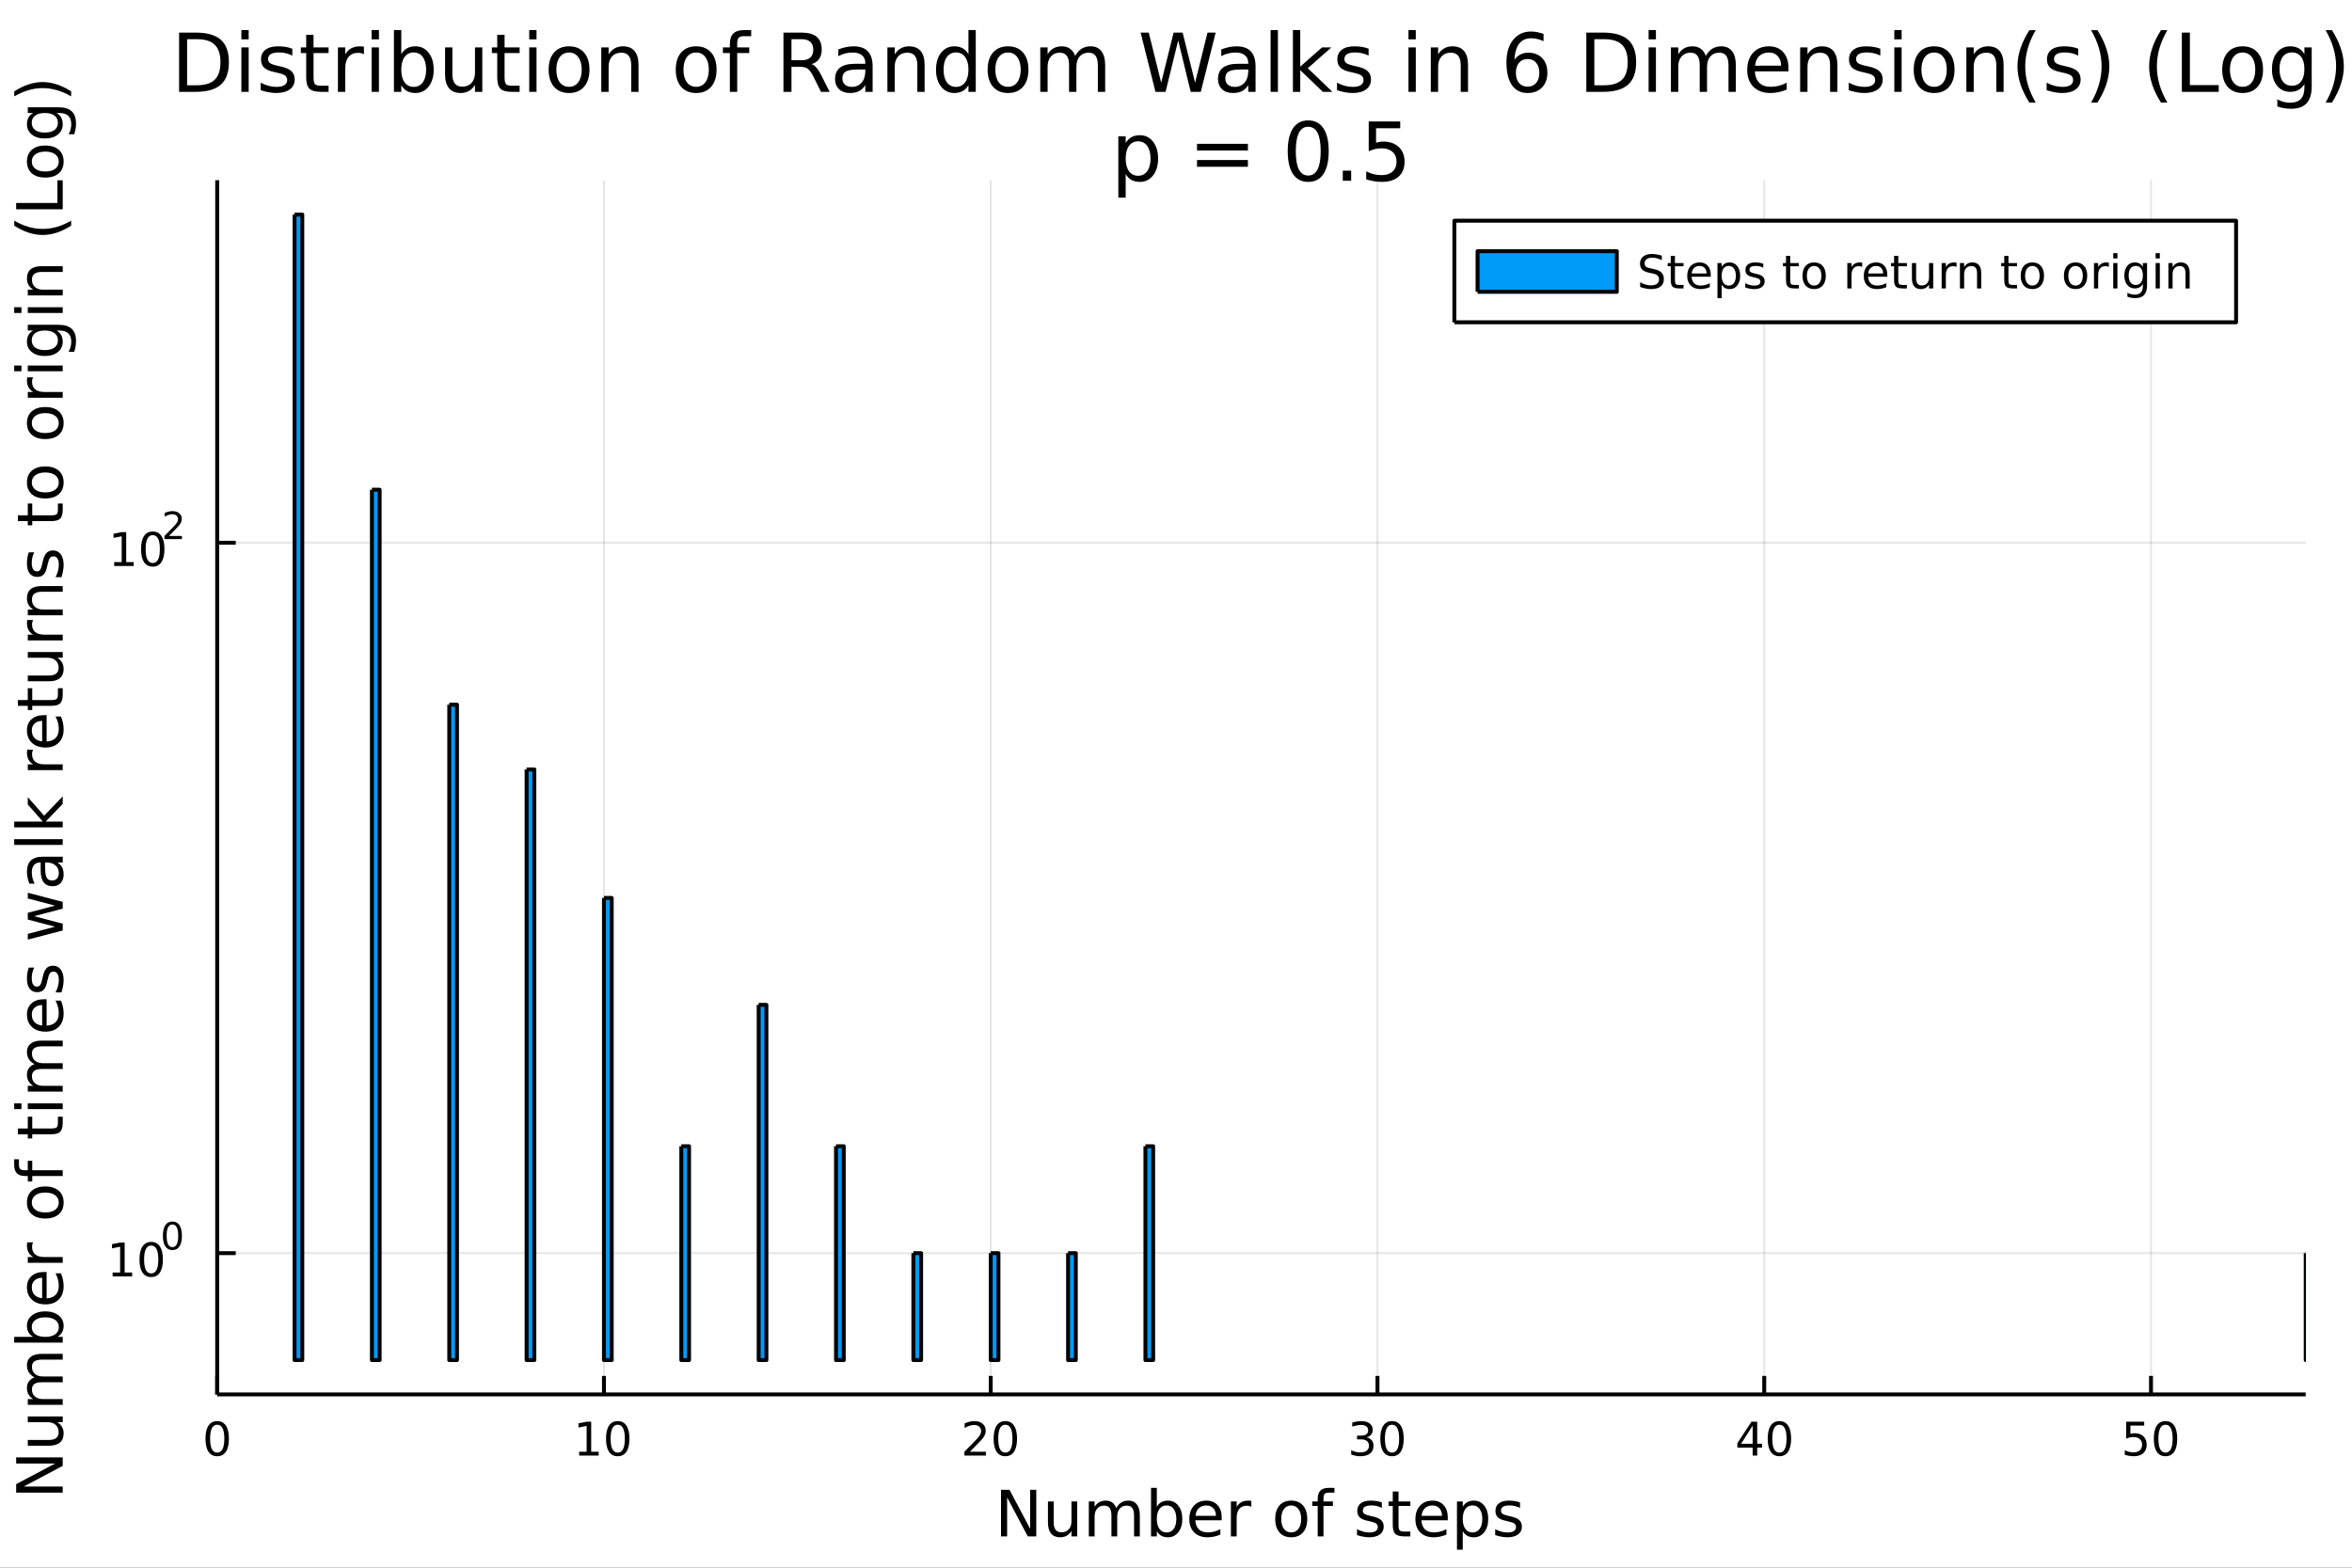 <svg xmlns="http://www.w3.org/2000/svg" xmlns:xlink="http://www.w3.org/1999/xlink" width="600" height="400" viewBox="0 0 2400 1600">
<rect x="0" y="0" width="2400" height="1600" fill="#333333" stroke="none"/>
<defs>
  <clipPath id="clip030">
    <rect x="0" y="0" width="2400" height="1600"></rect>
  </clipPath>
</defs>
<path clip-path="url(#clip030)" d="
M0 1600 L2400 1600 L2400 0 L0 0  Z
  " fill="#ffffff" fill-rule="evenodd" fill-opacity="1"></path>
<defs>
  <clipPath id="clip031">
    <rect x="480" y="0" width="1681" height="1600"></rect>
  </clipPath>
</defs>
<path clip-path="url(#clip030)" d="
M221.637 1423.18 L2352.76 1423.18 L2352.76 183.952 L221.637 183.952  Z
  " fill="#ffffff" fill-rule="evenodd" fill-opacity="1"></path>
<defs>
  <clipPath id="clip032">
    <rect x="221" y="183" width="2132" height="1240"></rect>
  </clipPath>
</defs>
<polyline clip-path="url(#clip032)" style="stroke:#000000; stroke-linecap:butt; stroke-linejoin:round; stroke-width:2; stroke-opacity:0.1; fill:none" points="
  221.637,1423.18 221.637,183.952 
  "></polyline>
<polyline clip-path="url(#clip032)" style="stroke:#000000; stroke-linecap:butt; stroke-linejoin:round; stroke-width:2; stroke-opacity:0.1; fill:none" points="
  616.289,1423.18 616.289,183.952 
  "></polyline>
<polyline clip-path="url(#clip032)" style="stroke:#000000; stroke-linecap:butt; stroke-linejoin:round; stroke-width:2; stroke-opacity:0.1; fill:none" points="
  1010.94,1423.18 1010.94,183.952 
  "></polyline>
<polyline clip-path="url(#clip032)" style="stroke:#000000; stroke-linecap:butt; stroke-linejoin:round; stroke-width:2; stroke-opacity:0.1; fill:none" points="
  1405.59,1423.18 1405.59,183.952 
  "></polyline>
<polyline clip-path="url(#clip032)" style="stroke:#000000; stroke-linecap:butt; stroke-linejoin:round; stroke-width:2; stroke-opacity:0.1; fill:none" points="
  1800.24,1423.18 1800.24,183.952 
  "></polyline>
<polyline clip-path="url(#clip032)" style="stroke:#000000; stroke-linecap:butt; stroke-linejoin:round; stroke-width:2; stroke-opacity:0.1; fill:none" points="
  2194.9,1423.18 2194.9,183.952 
  "></polyline>
<polyline clip-path="url(#clip030)" style="stroke:#000000; stroke-linecap:butt; stroke-linejoin:round; stroke-width:4; stroke-opacity:1; fill:none" points="
  221.637,1423.18 2352.76,1423.18 
  "></polyline>
<polyline clip-path="url(#clip030)" style="stroke:#000000; stroke-linecap:butt; stroke-linejoin:round; stroke-width:4; stroke-opacity:1; fill:none" points="
  221.637,1423.18 221.637,1404.28 
  "></polyline>
<polyline clip-path="url(#clip030)" style="stroke:#000000; stroke-linecap:butt; stroke-linejoin:round; stroke-width:4; stroke-opacity:1; fill:none" points="
  616.289,1423.18 616.289,1404.28 
  "></polyline>
<polyline clip-path="url(#clip030)" style="stroke:#000000; stroke-linecap:butt; stroke-linejoin:round; stroke-width:4; stroke-opacity:1; fill:none" points="
  1010.94,1423.18 1010.94,1404.28 
  "></polyline>
<polyline clip-path="url(#clip030)" style="stroke:#000000; stroke-linecap:butt; stroke-linejoin:round; stroke-width:4; stroke-opacity:1; fill:none" points="
  1405.59,1423.18 1405.59,1404.28 
  "></polyline>
<polyline clip-path="url(#clip030)" style="stroke:#000000; stroke-linecap:butt; stroke-linejoin:round; stroke-width:4; stroke-opacity:1; fill:none" points="
  1800.24,1423.18 1800.24,1404.28 
  "></polyline>
<polyline clip-path="url(#clip030)" style="stroke:#000000; stroke-linecap:butt; stroke-linejoin:round; stroke-width:4; stroke-opacity:1; fill:none" points="
  2194.9,1423.18 2194.9,1404.28 
  "></polyline>
<path clip-path="url(#clip030)" d="M221.637 1454.1 Q218.026 1454.1 216.197 1457.66 Q214.392 1461.2 214.392 1468.33 Q214.392 1475.44 216.197 1479.01 Q218.026 1482.55 221.637 1482.55 Q225.271 1482.55 227.077 1479.01 Q228.906 1475.44 228.906 1468.33 Q228.906 1461.2 227.077 1457.66 Q225.271 1454.1 221.637 1454.1 M221.637 1450.39 Q227.447 1450.39 230.503 1455 Q233.581 1459.58 233.581 1468.33 Q233.581 1477.06 230.503 1481.67 Q227.447 1486.25 221.637 1486.25 Q215.827 1486.25 212.748 1481.67 Q209.693 1477.06 209.693 1468.33 Q209.693 1459.58 212.748 1455 Q215.827 1450.39 221.637 1450.39 Z" fill="#000000" fill-rule="evenodd" fill-opacity="1"></path><path clip-path="url(#clip030)" d="M590.976 1481.64 L598.615 1481.64 L598.615 1455.28 L590.305 1456.95 L590.305 1452.69 L598.569 1451.02 L603.245 1451.02 L603.245 1481.64 L610.884 1481.64 L610.884 1485.58 L590.976 1485.58 L590.976 1481.64 Z" fill="#000000" fill-rule="evenodd" fill-opacity="1"></path><path clip-path="url(#clip030)" d="M630.328 1454.1 Q626.717 1454.1 624.888 1457.66 Q623.083 1461.2 623.083 1468.33 Q623.083 1475.44 624.888 1479.01 Q626.717 1482.55 630.328 1482.55 Q633.962 1482.55 635.768 1479.01 Q637.596 1475.44 637.596 1468.33 Q637.596 1461.2 635.768 1457.66 Q633.962 1454.1 630.328 1454.1 M630.328 1450.39 Q636.138 1450.39 639.194 1455 Q642.272 1459.58 642.272 1468.33 Q642.272 1477.06 639.194 1481.67 Q636.138 1486.25 630.328 1486.25 Q624.518 1486.25 621.439 1481.67 Q618.384 1477.06 618.384 1468.33 Q618.384 1459.58 621.439 1455 Q624.518 1450.39 630.328 1450.39 Z" fill="#000000" fill-rule="evenodd" fill-opacity="1"></path><path clip-path="url(#clip030)" d="M989.714 1481.64 L1006.03 1481.64 L1006.03 1485.58 L984.089 1485.58 L984.089 1481.64 Q986.751 1478.89 991.334 1474.26 Q995.94 1469.61 997.121 1468.27 Q999.366 1465.74 1000.25 1464.01 Q1001.15 1462.25 1001.15 1460.56 Q1001.15 1457.8 999.204 1456.07 Q997.283 1454.33 994.181 1454.33 Q991.982 1454.33 989.528 1455.09 Q987.098 1455.86 984.32 1457.41 L984.32 1452.69 Q987.144 1451.55 989.598 1450.97 Q992.052 1450.39 994.089 1450.39 Q999.459 1450.39 1002.65 1453.08 Q1005.85 1455.77 1005.85 1460.26 Q1005.85 1462.39 1005.04 1464.31 Q1004.25 1466.2 1002.14 1468.8 Q1001.57 1469.47 998.464 1472.69 Q995.362 1475.88 989.714 1481.64 Z" fill="#000000" fill-rule="evenodd" fill-opacity="1"></path><path clip-path="url(#clip030)" d="M1025.85 1454.1 Q1022.24 1454.1 1020.41 1457.66 Q1018.6 1461.2 1018.6 1468.33 Q1018.6 1475.44 1020.41 1479.01 Q1022.24 1482.55 1025.85 1482.55 Q1029.48 1482.55 1031.29 1479.01 Q1033.12 1475.44 1033.12 1468.33 Q1033.12 1461.2 1031.29 1457.66 Q1029.48 1454.1 1025.85 1454.1 M1025.85 1450.39 Q1031.66 1450.39 1034.71 1455 Q1037.79 1459.58 1037.79 1468.33 Q1037.79 1477.06 1034.71 1481.67 Q1031.66 1486.25 1025.85 1486.25 Q1020.04 1486.25 1016.96 1481.67 Q1013.9 1477.06 1013.9 1468.33 Q1013.9 1459.58 1016.96 1455 Q1020.04 1450.39 1025.85 1450.39 Z" fill="#000000" fill-rule="evenodd" fill-opacity="1"></path><path clip-path="url(#clip030)" d="M1394.43 1466.95 Q1397.79 1467.66 1399.67 1469.93 Q1401.56 1472.2 1401.56 1475.53 Q1401.56 1480.65 1398.05 1483.45 Q1394.53 1486.25 1388.05 1486.25 Q1385.87 1486.25 1383.56 1485.81 Q1381.26 1485.39 1378.81 1484.54 L1378.81 1480.02 Q1380.75 1481.16 1383.07 1481.74 Q1385.38 1482.32 1387.91 1482.32 Q1392.31 1482.32 1394.6 1480.58 Q1396.91 1478.84 1396.91 1475.53 Q1396.91 1472.48 1394.76 1470.77 Q1392.63 1469.03 1388.81 1469.03 L1384.78 1469.03 L1384.78 1465.19 L1388.99 1465.19 Q1392.44 1465.19 1394.27 1463.82 Q1396.1 1462.43 1396.1 1459.84 Q1396.1 1457.18 1394.2 1455.77 Q1392.33 1454.33 1388.81 1454.33 Q1386.89 1454.33 1384.69 1454.75 Q1382.49 1455.16 1379.85 1456.04 L1379.85 1451.88 Q1382.51 1451.14 1384.83 1450.77 Q1387.17 1450.39 1389.23 1450.39 Q1394.55 1450.39 1397.65 1452.83 Q1400.75 1455.23 1400.75 1459.35 Q1400.75 1462.22 1399.11 1464.21 Q1397.47 1466.18 1394.43 1466.95 Z" fill="#000000" fill-rule="evenodd" fill-opacity="1"></path><path clip-path="url(#clip030)" d="M1420.43 1454.1 Q1416.82 1454.1 1414.99 1457.66 Q1413.18 1461.2 1413.18 1468.33 Q1413.18 1475.44 1414.99 1479.01 Q1416.82 1482.55 1420.43 1482.55 Q1424.06 1482.55 1425.87 1479.01 Q1427.7 1475.44 1427.7 1468.33 Q1427.7 1461.2 1425.87 1457.66 Q1424.06 1454.1 1420.43 1454.1 M1420.43 1450.39 Q1426.24 1450.39 1429.3 1455 Q1432.37 1459.58 1432.37 1468.33 Q1432.37 1477.06 1429.3 1481.67 Q1426.24 1486.25 1420.43 1486.25 Q1414.62 1486.25 1411.54 1481.67 Q1408.49 1477.06 1408.49 1468.33 Q1408.49 1459.58 1411.54 1455 Q1414.62 1450.39 1420.43 1450.39 Z" fill="#000000" fill-rule="evenodd" fill-opacity="1"></path><path clip-path="url(#clip030)" d="M1788.41 1455.09 L1776.61 1473.54 L1788.41 1473.54 L1788.41 1455.09 M1787.19 1451.02 L1793.07 1451.02 L1793.07 1473.54 L1798 1473.54 L1798 1477.43 L1793.07 1477.43 L1793.07 1485.58 L1788.41 1485.58 L1788.41 1477.43 L1772.81 1477.43 L1772.81 1472.92 L1787.19 1451.02 Z" fill="#000000" fill-rule="evenodd" fill-opacity="1"></path><path clip-path="url(#clip030)" d="M1815.73 1454.1 Q1812.12 1454.1 1810.29 1457.66 Q1808.48 1461.2 1808.48 1468.33 Q1808.48 1475.44 1810.29 1479.01 Q1812.12 1482.55 1815.73 1482.55 Q1819.36 1482.55 1821.17 1479.01 Q1823 1475.44 1823 1468.33 Q1823 1461.2 1821.17 1457.66 Q1819.36 1454.1 1815.73 1454.1 M1815.73 1450.39 Q1821.54 1450.39 1824.6 1455 Q1827.67 1459.58 1827.67 1468.33 Q1827.67 1477.06 1824.6 1481.67 Q1821.54 1486.25 1815.73 1486.25 Q1809.92 1486.25 1806.84 1481.67 Q1803.79 1477.06 1803.79 1468.33 Q1803.79 1459.58 1806.84 1455 Q1809.92 1450.39 1815.73 1450.39 Z" fill="#000000" fill-rule="evenodd" fill-opacity="1"></path><path clip-path="url(#clip030)" d="M2169.59 1451.02 L2187.95 1451.02 L2187.95 1454.96 L2173.88 1454.96 L2173.88 1463.43 Q2174.9 1463.08 2175.91 1462.92 Q2176.93 1462.73 2177.95 1462.73 Q2183.74 1462.73 2187.12 1465.9 Q2190.5 1469.08 2190.5 1474.49 Q2190.5 1480.07 2187.02 1483.17 Q2183.55 1486.25 2177.23 1486.25 Q2175.06 1486.25 2172.79 1485.88 Q2170.54 1485.51 2168.14 1484.77 L2168.14 1480.07 Q2170.22 1481.2 2172.44 1481.76 Q2174.66 1482.32 2177.14 1482.32 Q2181.15 1482.32 2183.48 1480.21 Q2185.82 1478.1 2185.82 1474.49 Q2185.82 1470.88 2183.48 1468.77 Q2181.15 1466.67 2177.14 1466.67 Q2175.27 1466.67 2173.39 1467.08 Q2171.54 1467.5 2169.59 1468.38 L2169.59 1451.02 Z" fill="#000000" fill-rule="evenodd" fill-opacity="1"></path><path clip-path="url(#clip030)" d="M2209.71 1454.1 Q2206.1 1454.1 2204.27 1457.66 Q2202.46 1461.2 2202.46 1468.33 Q2202.46 1475.44 2204.27 1479.01 Q2206.1 1482.55 2209.71 1482.55 Q2213.34 1482.55 2215.15 1479.01 Q2216.98 1475.44 2216.98 1468.33 Q2216.98 1461.2 2215.15 1457.66 Q2213.34 1454.1 2209.71 1454.1 M2209.71 1450.39 Q2215.52 1450.39 2218.58 1455 Q2221.65 1459.58 2221.65 1468.33 Q2221.65 1477.06 2218.58 1481.67 Q2215.52 1486.25 2209.71 1486.25 Q2203.9 1486.25 2200.82 1481.67 Q2197.77 1477.06 2197.77 1468.33 Q2197.77 1459.58 2200.82 1455 Q2203.9 1450.39 2209.71 1450.39 Z" fill="#000000" fill-rule="evenodd" fill-opacity="1"></path><path clip-path="url(#clip030)" d="M1021.44 1520.52 L1030.1 1520.52 L1051.17 1560.28 L1051.17 1520.52 L1057.41 1520.52 L1057.41 1568.04 L1048.75 1568.04 L1027.68 1528.29 L1027.68 1568.04 L1021.44 1568.04 L1021.44 1520.52 Z" fill="#000000" fill-rule="evenodd" fill-opacity="1"></path><path clip-path="url(#clip030)" d="M1069.35 1553.98 L1069.35 1532.4 L1075.2 1532.4 L1075.2 1553.75 Q1075.2 1558.81 1077.18 1561.36 Q1079.15 1563.87 1083.1 1563.87 Q1087.84 1563.87 1090.58 1560.85 Q1093.34 1557.83 1093.34 1552.61 L1093.34 1532.4 L1099.2 1532.4 L1099.2 1568.04 L1093.34 1568.04 L1093.34 1562.57 Q1091.21 1565.82 1088.38 1567.41 Q1085.58 1568.97 1081.85 1568.97 Q1075.71 1568.97 1072.53 1565.15 Q1069.35 1561.33 1069.35 1553.98 M1084.08 1531.54 L1084.08 1531.54 Z" fill="#000000" fill-rule="evenodd" fill-opacity="1"></path><path clip-path="url(#clip030)" d="M1139.02 1539.24 Q1141.21 1535.29 1144.27 1533.41 Q1147.33 1531.54 1151.46 1531.54 Q1157.03 1531.54 1160.06 1535.45 Q1163.08 1539.33 1163.08 1546.53 L1163.08 1568.04 L1157.19 1568.04 L1157.19 1546.72 Q1157.19 1541.59 1155.38 1539.11 Q1153.56 1536.63 1149.84 1536.63 Q1145.29 1536.63 1142.65 1539.65 Q1140.01 1542.68 1140.01 1547.9 L1140.01 1568.04 L1134.12 1568.04 L1134.12 1546.72 Q1134.12 1541.56 1132.3 1539.11 Q1130.49 1536.63 1126.7 1536.63 Q1122.21 1536.63 1119.57 1539.68 Q1116.93 1542.71 1116.93 1547.9 L1116.93 1568.04 L1111.04 1568.04 L1111.04 1532.4 L1116.93 1532.4 L1116.93 1537.93 Q1118.93 1534.66 1121.74 1533.1 Q1124.54 1531.54 1128.39 1531.54 Q1132.27 1531.54 1134.98 1533.51 Q1137.71 1535.48 1139.02 1539.24 Z" fill="#000000" fill-rule="evenodd" fill-opacity="1"></path><path clip-path="url(#clip030)" d="M1200.35 1550.25 Q1200.35 1543.79 1197.68 1540.13 Q1195.04 1536.44 1190.39 1536.44 Q1185.74 1536.44 1183.07 1540.13 Q1180.43 1543.79 1180.43 1550.25 Q1180.43 1556.71 1183.07 1560.4 Q1185.74 1564.07 1190.39 1564.07 Q1195.04 1564.07 1197.68 1560.4 Q1200.35 1556.71 1200.35 1550.25 M1180.43 1537.81 Q1182.27 1534.62 1185.07 1533.1 Q1187.91 1531.54 1191.82 1531.54 Q1198.32 1531.54 1202.36 1536.69 Q1206.43 1541.85 1206.43 1550.25 Q1206.43 1558.65 1202.36 1563.81 Q1198.32 1568.97 1191.82 1568.97 Q1187.91 1568.97 1185.07 1567.44 Q1182.27 1565.88 1180.43 1562.7 L1180.43 1568.04 L1174.54 1568.04 L1174.54 1518.52 L1180.43 1518.52 L1180.43 1537.81 Z" fill="#000000" fill-rule="evenodd" fill-opacity="1"></path><path clip-path="url(#clip030)" d="M1246.63 1548.76 L1246.63 1551.62 L1219.7 1551.62 Q1220.09 1557.67 1223.33 1560.85 Q1226.61 1564 1232.44 1564 Q1235.81 1564 1238.96 1563.17 Q1242.14 1562.35 1245.26 1560.69 L1245.26 1566.23 Q1242.11 1567.57 1238.8 1568.27 Q1235.49 1568.97 1232.09 1568.97 Q1223.56 1568.97 1218.56 1564 Q1213.59 1559.04 1213.59 1550.57 Q1213.59 1541.82 1218.3 1536.69 Q1223.05 1531.54 1231.07 1531.54 Q1238.26 1531.54 1242.43 1536.18 Q1246.63 1540.8 1246.63 1548.76 M1240.77 1547.04 Q1240.71 1542.23 1238.07 1539.37 Q1235.46 1536.5 1231.13 1536.5 Q1226.23 1536.5 1223.27 1539.27 Q1220.34 1542.04 1219.9 1547.07 L1240.77 1547.04 Z" fill="#000000" fill-rule="evenodd" fill-opacity="1"></path><path clip-path="url(#clip030)" d="M1276.9 1537.87 Q1275.91 1537.3 1274.74 1537.04 Q1273.59 1536.76 1272.19 1536.76 Q1267.22 1536.76 1264.55 1540 Q1261.91 1543.22 1261.91 1549.27 L1261.91 1568.04 L1256.02 1568.04 L1256.02 1532.4 L1261.91 1532.4 L1261.91 1537.93 Q1263.75 1534.69 1266.71 1533.13 Q1269.67 1531.54 1273.91 1531.54 Q1274.51 1531.54 1275.24 1531.63 Q1275.98 1531.7 1276.87 1531.85 L1276.9 1537.87 Z" fill="#000000" fill-rule="evenodd" fill-opacity="1"></path><path clip-path="url(#clip030)" d="M1317.58 1536.5 Q1312.87 1536.5 1310.13 1540.19 Q1307.39 1543.85 1307.39 1550.25 Q1307.39 1556.65 1310.1 1560.34 Q1312.83 1564 1317.58 1564 Q1322.26 1564 1324.99 1560.31 Q1327.73 1556.62 1327.73 1550.25 Q1327.73 1543.92 1324.99 1540.23 Q1322.26 1536.5 1317.58 1536.5 M1317.58 1531.54 Q1325.22 1531.54 1329.58 1536.5 Q1333.94 1541.47 1333.94 1550.25 Q1333.94 1559 1329.58 1564 Q1325.22 1568.97 1317.58 1568.97 Q1309.91 1568.97 1305.55 1564 Q1301.22 1559 1301.22 1550.25 Q1301.22 1541.47 1305.55 1536.5 Q1309.91 1531.54 1317.58 1531.54 Z" fill="#000000" fill-rule="evenodd" fill-opacity="1"></path><path clip-path="url(#clip030)" d="M1361.69 1518.52 L1361.69 1523.39 L1356.09 1523.39 Q1352.94 1523.39 1351.7 1524.66 Q1350.49 1525.93 1350.49 1529.24 L1350.49 1532.4 L1360.13 1532.4 L1360.13 1536.95 L1350.49 1536.95 L1350.49 1568.04 L1344.6 1568.04 L1344.6 1536.95 L1339 1536.95 L1339 1532.4 L1344.6 1532.4 L1344.6 1529.91 Q1344.6 1523.96 1347.37 1521.26 Q1350.14 1518.52 1356.15 1518.52 L1361.69 1518.52 Z" fill="#000000" fill-rule="evenodd" fill-opacity="1"></path><path clip-path="url(#clip030)" d="M1410.04 1533.45 L1410.04 1538.98 Q1407.56 1537.71 1404.88 1537.07 Q1402.21 1536.44 1399.34 1536.44 Q1394.98 1536.44 1392.79 1537.77 Q1390.62 1539.11 1390.62 1541.79 Q1390.62 1543.82 1392.18 1545 Q1393.74 1546.15 1398.45 1547.2 L1400.46 1547.64 Q1406.7 1548.98 1409.31 1551.43 Q1411.95 1553.85 1411.95 1558.21 Q1411.95 1563.17 1408 1566.07 Q1404.09 1568.97 1397.21 1568.97 Q1394.35 1568.97 1391.23 1568.39 Q1388.14 1567.85 1384.7 1566.74 L1384.7 1560.69 Q1387.95 1562.38 1391.1 1563.24 Q1394.25 1564.07 1397.34 1564.07 Q1401.48 1564.07 1403.7 1562.66 Q1405.93 1561.23 1405.93 1558.65 Q1405.93 1556.27 1404.31 1554.99 Q1402.72 1553.72 1397.28 1552.54 L1395.24 1552.07 Q1389.8 1550.92 1387.38 1548.56 Q1384.96 1546.18 1384.96 1542.04 Q1384.96 1537.01 1388.52 1534.27 Q1392.09 1531.54 1398.64 1531.54 Q1401.89 1531.54 1404.76 1532.01 Q1407.62 1532.49 1410.04 1533.45 Z" fill="#000000" fill-rule="evenodd" fill-opacity="1"></path><path clip-path="url(#clip030)" d="M1427.07 1522.27 L1427.07 1532.4 L1439.13 1532.4 L1439.13 1536.95 L1427.07 1536.95 L1427.07 1556.3 Q1427.07 1560.66 1428.24 1561.9 Q1429.45 1563.14 1433.11 1563.14 L1439.13 1563.14 L1439.13 1568.04 L1433.11 1568.04 Q1426.33 1568.04 1423.76 1565.53 Q1421.18 1562.98 1421.18 1556.3 L1421.18 1536.95 L1416.88 1536.95 L1416.88 1532.4 L1421.18 1532.4 L1421.18 1522.27 L1427.07 1522.27 Z" fill="#000000" fill-rule="evenodd" fill-opacity="1"></path><path clip-path="url(#clip030)" d="M1477.32 1548.76 L1477.32 1551.62 L1450.4 1551.62 Q1450.78 1557.67 1454.03 1560.85 Q1457.3 1564 1463.13 1564 Q1466.5 1564 1469.65 1563.17 Q1472.84 1562.35 1475.96 1560.69 L1475.96 1566.23 Q1472.8 1567.57 1469.49 1568.27 Q1466.18 1568.97 1462.78 1568.97 Q1454.25 1568.97 1449.25 1564 Q1444.29 1559.04 1444.29 1550.57 Q1444.29 1541.82 1449 1536.69 Q1453.74 1531.54 1461.76 1531.54 Q1468.95 1531.54 1473.12 1536.18 Q1477.32 1540.8 1477.32 1548.76 M1471.47 1547.04 Q1471.4 1542.23 1468.76 1539.37 Q1466.15 1536.5 1461.82 1536.5 Q1456.92 1536.5 1453.96 1539.27 Q1451.03 1542.04 1450.59 1547.07 L1471.47 1547.04 Z" fill="#000000" fill-rule="evenodd" fill-opacity="1"></path><path clip-path="url(#clip030)" d="M1492.6 1562.7 L1492.6 1581.6 L1486.71 1581.6 L1486.71 1532.4 L1492.6 1532.4 L1492.6 1537.81 Q1494.45 1534.62 1497.25 1533.1 Q1500.08 1531.54 1504 1531.54 Q1510.49 1531.54 1514.53 1536.69 Q1518.61 1541.85 1518.61 1550.25 Q1518.61 1558.65 1514.53 1563.81 Q1510.49 1568.97 1504 1568.97 Q1500.08 1568.97 1497.25 1567.44 Q1494.45 1565.88 1492.6 1562.7 M1512.53 1550.25 Q1512.53 1543.79 1509.85 1540.13 Q1507.21 1536.44 1502.56 1536.44 Q1497.92 1536.44 1495.24 1540.13 Q1492.6 1543.79 1492.6 1550.25 Q1492.6 1556.71 1495.24 1560.4 Q1497.92 1564.07 1502.56 1564.07 Q1507.21 1564.07 1509.85 1560.4 Q1512.53 1556.71 1512.53 1550.25 Z" fill="#000000" fill-rule="evenodd" fill-opacity="1"></path><path clip-path="url(#clip030)" d="M1551.04 1533.45 L1551.04 1538.98 Q1548.56 1537.71 1545.88 1537.07 Q1543.21 1536.44 1540.34 1536.44 Q1535.98 1536.44 1533.79 1537.77 Q1531.62 1539.11 1531.62 1541.79 Q1531.62 1543.82 1533.18 1545 Q1534.74 1546.15 1539.45 1547.2 L1541.46 1547.64 Q1547.7 1548.98 1550.31 1551.43 Q1552.95 1553.85 1552.95 1558.21 Q1552.95 1563.17 1549 1566.07 Q1545.09 1568.97 1538.21 1568.97 Q1535.35 1568.97 1532.23 1568.39 Q1529.14 1567.85 1525.7 1566.74 L1525.7 1560.69 Q1528.95 1562.38 1532.1 1563.24 Q1535.25 1564.07 1538.34 1564.07 Q1542.48 1564.07 1544.71 1562.66 Q1546.93 1561.23 1546.93 1558.65 Q1546.93 1556.27 1545.31 1554.99 Q1543.72 1553.72 1538.28 1552.54 L1536.24 1552.07 Q1530.8 1550.92 1528.38 1548.56 Q1525.96 1546.18 1525.96 1542.04 Q1525.96 1537.01 1529.52 1534.27 Q1533.09 1531.54 1539.64 1531.54 Q1542.89 1531.54 1545.76 1532.01 Q1548.62 1532.49 1551.04 1533.45 Z" fill="#000000" fill-rule="evenodd" fill-opacity="1"></path><polyline clip-path="url(#clip032)" style="stroke:#000000; stroke-linecap:butt; stroke-linejoin:round; stroke-width:2; stroke-opacity:0.1; fill:none" points="
  221.637,1278.98 2352.76,1278.98 
  "></polyline>
<polyline clip-path="url(#clip032)" style="stroke:#000000; stroke-linecap:butt; stroke-linejoin:round; stroke-width:2; stroke-opacity:0.1; fill:none" points="
  221.637,553.916 2352.76,553.916 
  "></polyline>
<polyline clip-path="url(#clip030)" style="stroke:#000000; stroke-linecap:butt; stroke-linejoin:round; stroke-width:4; stroke-opacity:1; fill:none" points="
  221.637,1423.18 221.637,183.952 
  "></polyline>
<polyline clip-path="url(#clip030)" style="stroke:#000000; stroke-linecap:butt; stroke-linejoin:round; stroke-width:4; stroke-opacity:1; fill:none" points="
  221.637,1278.98 240.535,1278.98 
  "></polyline>
<polyline clip-path="url(#clip030)" style="stroke:#000000; stroke-linecap:butt; stroke-linejoin:round; stroke-width:4; stroke-opacity:1; fill:none" points="
  221.637,553.916 240.535,553.916 
  "></polyline>
<path clip-path="url(#clip030)" d="M114.931 1298.77 L122.57 1298.77 L122.57 1272.4 L114.26 1274.07 L114.26 1269.81 L122.524 1268.14 L127.2 1268.14 L127.2 1298.77 L134.839 1298.77 L134.839 1302.7 L114.931 1302.7 L114.931 1298.77 Z" fill="#000000" fill-rule="evenodd" fill-opacity="1"></path><path clip-path="url(#clip030)" d="M154.283 1271.22 Q150.672 1271.22 148.843 1274.79 Q147.038 1278.33 147.038 1285.46 Q147.038 1292.56 148.843 1296.13 Q150.672 1299.67 154.283 1299.67 Q157.917 1299.67 159.723 1296.13 Q161.552 1292.56 161.552 1285.46 Q161.552 1278.33 159.723 1274.79 Q157.917 1271.22 154.283 1271.22 M154.283 1267.52 Q160.093 1267.52 163.149 1272.12 Q166.227 1276.71 166.227 1285.46 Q166.227 1294.18 163.149 1298.79 Q160.093 1303.37 154.283 1303.37 Q148.473 1303.37 145.394 1298.79 Q142.339 1294.18 142.339 1285.46 Q142.339 1276.71 145.394 1272.12 Q148.473 1267.52 154.283 1267.52 Z" fill="#000000" fill-rule="evenodd" fill-opacity="1"></path><path clip-path="url(#clip030)" d="M175.932 1249.71 Q172.998 1249.71 171.512 1252.61 Q170.045 1255.49 170.045 1261.28 Q170.045 1267.05 171.512 1269.95 Q172.998 1272.83 175.932 1272.83 Q178.885 1272.83 180.352 1269.95 Q181.838 1267.05 181.838 1261.28 Q181.838 1255.49 180.352 1252.61 Q178.885 1249.71 175.932 1249.71 M175.932 1246.7 Q180.653 1246.7 183.136 1250.45 Q185.637 1254.17 185.637 1261.28 Q185.637 1268.37 183.136 1272.11 Q180.653 1275.84 175.932 1275.84 Q171.212 1275.84 168.71 1272.11 Q166.227 1268.37 166.227 1261.28 Q166.227 1254.17 168.71 1250.45 Q171.212 1246.7 175.932 1246.7 Z" fill="#000000" fill-rule="evenodd" fill-opacity="1"></path><path clip-path="url(#clip030)" d="M116.511 573.708 L124.15 573.708 L124.15 547.343 L115.84 549.009 L115.84 544.75 L124.104 543.083 L128.78 543.083 L128.78 573.708 L136.419 573.708 L136.419 577.643 L116.511 577.643 L116.511 573.708 Z" fill="#000000" fill-rule="evenodd" fill-opacity="1"></path><path clip-path="url(#clip030)" d="M155.863 546.162 Q152.252 546.162 150.423 549.727 Q148.618 553.268 148.618 560.398 Q148.618 567.504 150.423 571.069 Q152.252 574.611 155.863 574.611 Q159.497 574.611 161.303 571.069 Q163.131 567.504 163.131 560.398 Q163.131 553.268 161.303 549.727 Q159.497 546.162 155.863 546.162 M155.863 542.458 Q161.673 542.458 164.729 547.065 Q167.807 551.648 167.807 560.398 Q167.807 569.125 164.729 573.731 Q161.673 578.315 155.863 578.315 Q150.053 578.315 146.974 573.731 Q143.919 569.125 143.919 560.398 Q143.919 551.648 146.974 547.065 Q150.053 542.458 155.863 542.458 Z" fill="#000000" fill-rule="evenodd" fill-opacity="1"></path><path clip-path="url(#clip030)" d="M172.378 547.036 L185.637 547.036 L185.637 550.233 L167.807 550.233 L167.807 547.036 Q169.97 544.797 173.694 541.036 Q177.437 537.256 178.396 536.165 Q180.22 534.115 180.935 532.704 Q181.669 531.275 181.669 529.902 Q181.669 527.664 180.089 526.253 Q178.528 524.842 176.008 524.842 Q174.221 524.842 172.227 525.463 Q170.252 526.084 167.995 527.344 L167.995 523.507 Q170.29 522.586 172.284 522.115 Q174.277 521.645 175.932 521.645 Q180.296 521.645 182.891 523.827 Q185.487 526.009 185.487 529.657 Q185.487 531.388 184.828 532.949 Q184.189 534.491 182.477 536.597 Q182.007 537.143 179.487 539.757 Q176.967 542.352 172.378 547.036 Z" fill="#000000" fill-rule="evenodd" fill-opacity="1"></path><path clip-path="url(#clip030)" d="M16.484 1523.4 L16.484 1514.74 L56.238 1493.67 L16.484 1493.67 L16.484 1487.43 L64.004 1487.43 L64.004 1496.09 L24.25 1517.16 L64.004 1517.16 L64.004 1523.4 L16.484 1523.4 Z" fill="#000000" fill-rule="evenodd" fill-opacity="1"></path><path clip-path="url(#clip030)" d="M49.936 1475.5 L28.356 1475.5 L28.356 1469.64 L49.713 1469.64 Q54.774 1469.64 57.32 1467.67 Q59.835 1465.69 59.835 1461.75 Q59.835 1457.01 56.811 1454.27 Q53.787 1451.5 48.567 1451.5 L28.356 1451.5 L28.356 1445.64 L64.004 1445.64 L64.004 1451.5 L58.53 1451.5 Q61.776 1453.63 63.368 1456.46 Q64.927 1459.27 64.927 1462.99 Q64.927 1469.13 61.108 1472.32 Q57.288 1475.5 49.936 1475.5 M27.497 1460.76 L27.497 1460.76 Z" fill="#000000" fill-rule="evenodd" fill-opacity="1"></path><path clip-path="url(#clip030)" d="M35.199 1405.83 Q31.253 1403.63 29.375 1400.57 Q27.497 1397.52 27.497 1393.38 Q27.497 1387.81 31.412 1384.79 Q35.295 1381.76 42.488 1381.76 L64.004 1381.76 L64.004 1387.65 L42.679 1387.65 Q37.555 1387.65 35.072 1389.47 Q32.589 1391.28 32.589 1395 Q32.589 1399.56 35.613 1402.2 Q38.637 1404.84 43.857 1404.84 L64.004 1404.84 L64.004 1410.73 L42.679 1410.73 Q37.523 1410.73 35.072 1412.54 Q32.589 1414.36 32.589 1418.14 Q32.589 1422.63 35.645 1425.27 Q38.669 1427.91 43.857 1427.91 L64.004 1427.91 L64.004 1433.8 L28.356 1433.8 L28.356 1427.91 L33.894 1427.91 Q30.616 1425.91 29.056 1423.11 Q27.497 1420.31 27.497 1416.46 Q27.497 1412.57 29.47 1409.87 Q31.444 1407.13 35.199 1405.83 Z" fill="#000000" fill-rule="evenodd" fill-opacity="1"></path><path clip-path="url(#clip030)" d="M46.212 1344.49 Q39.751 1344.49 36.09 1347.17 Q32.398 1349.81 32.398 1354.45 Q32.398 1359.1 36.09 1361.77 Q39.751 1364.42 46.212 1364.42 Q52.673 1364.42 56.365 1361.77 Q60.026 1359.1 60.026 1354.45 Q60.026 1349.81 56.365 1347.17 Q52.673 1344.49 46.212 1344.49 M33.767 1364.42 Q30.584 1362.57 29.056 1359.77 Q27.497 1356.94 27.497 1353.02 Q27.497 1346.53 32.653 1342.49 Q37.809 1338.41 46.212 1338.41 Q54.615 1338.41 59.771 1342.49 Q64.927 1346.53 64.927 1353.02 Q64.927 1356.94 63.399 1359.77 Q61.84 1362.57 58.657 1364.42 L64.004 1364.42 L64.004 1370.3 L14.479 1370.3 L14.479 1364.42 L33.767 1364.42 Z" fill="#000000" fill-rule="evenodd" fill-opacity="1"></path><path clip-path="url(#clip030)" d="M44.716 1298.21 L47.581 1298.21 L47.581 1325.14 Q53.628 1324.76 56.811 1321.51 Q59.962 1318.23 59.962 1312.41 Q59.962 1309.03 59.134 1305.88 Q58.307 1302.7 56.652 1299.58 L62.19 1299.58 Q63.527 1302.73 64.227 1306.04 Q64.927 1309.35 64.927 1312.76 Q64.927 1321.29 59.962 1326.29 Q54.997 1331.25 46.53 1331.25 Q37.777 1331.25 32.653 1326.54 Q27.497 1321.8 27.497 1313.78 Q27.497 1306.58 32.144 1302.41 Q36.759 1298.21 44.716 1298.21 M42.997 1304.07 Q38.191 1304.13 35.327 1306.78 Q32.462 1309.39 32.462 1313.71 Q32.462 1318.62 35.231 1321.58 Q38 1324.5 43.029 1324.95 L42.997 1304.07 Z" fill="#000000" fill-rule="evenodd" fill-opacity="1"></path><path clip-path="url(#clip030)" d="M33.831 1267.94 Q33.258 1268.93 33.003 1270.11 Q32.717 1271.25 32.717 1272.65 Q32.717 1277.62 35.963 1280.29 Q39.178 1282.94 45.225 1282.94 L64.004 1282.94 L64.004 1288.82 L28.356 1288.82 L28.356 1282.94 L33.894 1282.94 Q30.648 1281.09 29.088 1278.13 Q27.497 1275.17 27.497 1270.94 Q27.497 1270.33 27.592 1269.6 Q27.656 1268.87 27.815 1267.98 L33.831 1267.94 Z" fill="#000000" fill-rule="evenodd" fill-opacity="1"></path><path clip-path="url(#clip030)" d="M32.462 1227.27 Q32.462 1231.98 36.154 1234.72 Q39.815 1237.45 46.212 1237.45 Q52.609 1237.45 56.302 1234.75 Q59.962 1232.01 59.962 1227.27 Q59.962 1222.59 56.27 1219.85 Q52.578 1217.11 46.212 1217.11 Q39.878 1217.11 36.186 1219.85 Q32.462 1222.59 32.462 1227.27 M27.497 1227.27 Q27.497 1219.63 32.462 1215.27 Q37.427 1210.91 46.212 1210.91 Q54.965 1210.91 59.962 1215.27 Q64.927 1219.63 64.927 1227.27 Q64.927 1234.94 59.962 1239.3 Q54.965 1243.63 46.212 1243.63 Q37.427 1243.63 32.462 1239.3 Q27.497 1234.94 27.497 1227.27 Z" fill="#000000" fill-rule="evenodd" fill-opacity="1"></path><path clip-path="url(#clip030)" d="M14.479 1183.15 L19.349 1183.15 L19.349 1188.75 Q19.349 1191.91 20.622 1193.15 Q21.895 1194.36 25.205 1194.36 L28.356 1194.36 L28.356 1184.71 L32.908 1184.71 L32.908 1194.36 L64.004 1194.36 L64.004 1200.24 L32.908 1200.24 L32.908 1205.85 L28.356 1205.85 L28.356 1200.24 L25.874 1200.24 Q19.922 1200.24 17.216 1197.48 Q14.479 1194.71 14.479 1188.69 L14.479 1183.15 Z" fill="#000000" fill-rule="evenodd" fill-opacity="1"></path><path clip-path="url(#clip030)" d="M18.235 1151.74 L28.356 1151.74 L28.356 1139.68 L32.908 1139.68 L32.908 1151.74 L52.259 1151.74 Q56.62 1151.74 57.861 1150.56 Q59.103 1149.35 59.103 1145.69 L59.103 1139.68 L64.004 1139.68 L64.004 1145.69 Q64.004 1152.47 61.49 1155.05 Q58.943 1157.63 52.259 1157.63 L32.908 1157.63 L32.908 1161.92 L28.356 1161.92 L28.356 1157.63 L18.235 1157.63 L18.235 1151.74 Z" fill="#000000" fill-rule="evenodd" fill-opacity="1"></path><path clip-path="url(#clip030)" d="M28.356 1131.97 L28.356 1126.12 L64.004 1126.12 L64.004 1131.97 L28.356 1131.97 M14.479 1131.97 L14.479 1126.12 L21.895 1126.12 L21.895 1131.97 L14.479 1131.97 Z" fill="#000000" fill-rule="evenodd" fill-opacity="1"></path><path clip-path="url(#clip030)" d="M35.199 1086.11 Q31.253 1083.91 29.375 1080.86 Q27.497 1077.8 27.497 1073.66 Q27.497 1068.09 31.412 1065.07 Q35.295 1062.05 42.488 1062.05 L64.004 1062.05 L64.004 1067.93 L42.679 1067.93 Q37.555 1067.93 35.072 1069.75 Q32.589 1071.56 32.589 1075.29 Q32.589 1079.84 35.613 1082.48 Q38.637 1085.12 43.857 1085.12 L64.004 1085.12 L64.004 1091.01 L42.679 1091.01 Q37.523 1091.01 35.072 1092.82 Q32.589 1094.64 32.589 1098.43 Q32.589 1102.91 35.645 1105.56 Q38.669 1108.2 43.857 1108.2 L64.004 1108.2 L64.004 1114.09 L28.356 1114.09 L28.356 1108.2 L33.894 1108.2 Q30.616 1106.19 29.056 1103.39 Q27.497 1100.59 27.497 1096.74 Q27.497 1092.86 29.47 1090.15 Q31.444 1087.41 35.199 1086.11 Z" fill="#000000" fill-rule="evenodd" fill-opacity="1"></path><path clip-path="url(#clip030)" d="M44.716 1019.87 L47.581 1019.87 L47.581 1046.8 Q53.628 1046.42 56.811 1043.17 Q59.962 1039.89 59.962 1034.07 Q59.962 1030.69 59.134 1027.54 Q58.307 1024.36 56.652 1021.24 L62.19 1021.24 Q63.527 1024.39 64.227 1027.7 Q64.927 1031.01 64.927 1034.42 Q64.927 1042.95 59.962 1047.95 Q54.997 1052.91 46.53 1052.91 Q37.777 1052.91 32.653 1048.2 Q27.497 1043.46 27.497 1035.44 Q27.497 1028.24 32.144 1024.07 Q36.759 1019.87 44.716 1019.87 M42.997 1025.73 Q38.191 1025.79 35.327 1028.43 Q32.462 1031.04 32.462 1035.37 Q32.462 1040.27 35.231 1043.23 Q38 1046.16 43.029 1046.61 L42.997 1025.73 Z" fill="#000000" fill-rule="evenodd" fill-opacity="1"></path><path clip-path="url(#clip030)" d="M29.407 987.535 L34.945 987.535 Q33.672 990.018 33.035 992.691 Q32.398 995.365 32.398 998.229 Q32.398 1002.59 33.735 1004.79 Q35.072 1006.95 37.746 1006.95 Q39.783 1006.95 40.96 1005.39 Q42.106 1003.83 43.157 999.12 L43.602 997.115 Q44.939 990.877 47.39 988.267 Q49.809 985.625 54.169 985.625 Q59.134 985.625 62.031 989.572 Q64.927 993.487 64.927 1000.36 Q64.927 1003.23 64.354 1006.35 Q63.813 1009.43 62.699 1012.87 L56.652 1012.87 Q58.339 1009.62 59.198 1006.47 Q60.026 1003.32 60.026 1000.23 Q60.026 996.097 58.625 993.869 Q57.193 991.641 54.615 991.641 Q52.228 991.641 50.955 993.264 Q49.681 994.855 48.504 1000.3 L48.026 1002.34 Q46.88 1007.78 44.525 1010.2 Q42.138 1012.62 38 1012.62 Q32.971 1012.62 30.234 1009.05 Q27.497 1005.49 27.497 998.93 Q27.497 995.683 27.974 992.818 Q28.452 989.954 29.407 987.535 Z" fill="#000000" fill-rule="evenodd" fill-opacity="1"></path><path clip-path="url(#clip030)" d="M28.356 958.985 L28.356 953.128 L56.174 945.808 L28.356 938.519 L28.356 931.612 L56.174 924.292 L28.356 917.003 L28.356 911.146 L64.004 920.472 L64.004 927.379 L34.786 935.05 L64.004 942.752 L64.004 949.659 L28.356 958.985 Z" fill="#000000" fill-rule="evenodd" fill-opacity="1"></path><path clip-path="url(#clip030)" d="M46.085 886.066 Q46.085 893.163 47.708 895.901 Q49.331 898.638 53.246 898.638 Q56.365 898.638 58.211 896.601 Q60.026 894.532 60.026 890.999 Q60.026 886.129 56.588 883.201 Q53.119 880.241 47.39 880.241 L46.085 880.241 L46.085 886.066 M43.666 874.384 L64.004 874.384 L64.004 880.241 L58.593 880.241 Q61.84 882.246 63.399 885.238 Q64.927 888.23 64.927 892.559 Q64.927 898.033 61.872 901.28 Q58.784 904.494 53.628 904.494 Q47.612 904.494 44.557 900.484 Q41.501 896.442 41.501 888.453 L41.501 880.241 L40.928 880.241 Q36.886 880.241 34.69 882.915 Q32.462 885.556 32.462 890.362 Q32.462 893.418 33.194 896.314 Q33.926 899.211 35.39 901.884 L29.98 901.884 Q28.738 898.67 28.133 895.646 Q27.497 892.622 27.497 889.758 Q27.497 882.023 31.507 878.204 Q35.518 874.384 43.666 874.384 Z" fill="#000000" fill-rule="evenodd" fill-opacity="1"></path><path clip-path="url(#clip030)" d="M14.479 862.321 L14.479 856.465 L64.004 856.465 L64.004 862.321 L14.479 862.321 Z" fill="#000000" fill-rule="evenodd" fill-opacity="1"></path><path clip-path="url(#clip030)" d="M14.479 844.434 L14.479 838.546 L43.729 838.546 L28.356 821.072 L28.356 813.592 L45.034 832.498 L64.004 812.796 L64.004 820.435 L46.594 838.546 L64.004 838.546 L64.004 844.434 L14.479 844.434 Z" fill="#000000" fill-rule="evenodd" fill-opacity="1"></path><path clip-path="url(#clip030)" d="M33.831 765.085 Q33.258 766.072 33.003 767.25 Q32.717 768.395 32.717 769.796 Q32.717 774.761 35.963 777.435 Q39.178 780.077 45.225 780.077 L64.004 780.077 L64.004 785.965 L28.356 785.965 L28.356 780.077 L33.894 780.077 Q30.648 778.23 29.088 775.27 Q27.497 772.31 27.497 768.077 Q27.497 767.472 27.592 766.74 Q27.656 766.008 27.815 765.117 L33.831 765.085 Z" fill="#000000" fill-rule="evenodd" fill-opacity="1"></path><path clip-path="url(#clip030)" d="M44.716 729.883 L47.581 729.883 L47.581 756.81 Q53.628 756.428 56.811 753.181 Q59.962 749.903 59.962 744.078 Q59.962 740.705 59.134 737.554 Q58.307 734.371 56.652 731.252 L62.19 731.252 Q63.527 734.403 64.227 737.713 Q64.927 741.023 64.927 744.429 Q64.927 752.959 59.962 757.956 Q54.997 762.921 46.53 762.921 Q37.777 762.921 32.653 758.21 Q27.497 753.468 27.497 745.447 Q27.497 738.254 32.144 734.084 Q36.759 729.883 44.716 729.883 M42.997 735.739 Q38.191 735.803 35.327 738.445 Q32.462 741.055 32.462 745.383 Q32.462 750.285 35.231 753.245 Q38 756.173 43.029 756.619 L42.997 735.739 Z" fill="#000000" fill-rule="evenodd" fill-opacity="1"></path><path clip-path="url(#clip030)" d="M18.235 714.478 L28.356 714.478 L28.356 702.415 L32.908 702.415 L32.908 714.478 L52.259 714.478 Q56.62 714.478 57.861 713.3 Q59.103 712.091 59.103 708.43 L59.103 702.415 L64.004 702.415 L64.004 708.43 Q64.004 715.21 61.49 717.788 Q58.943 720.366 52.259 720.366 L32.908 720.366 L32.908 724.663 L28.356 724.663 L28.356 720.366 L18.235 720.366 L18.235 714.478 Z" fill="#000000" fill-rule="evenodd" fill-opacity="1"></path><path clip-path="url(#clip030)" d="M49.936 695.317 L28.356 695.317 L28.356 689.461 L49.713 689.461 Q54.774 689.461 57.32 687.487 Q59.835 685.514 59.835 681.567 Q59.835 676.825 56.811 674.088 Q53.787 671.318 48.567 671.318 L28.356 671.318 L28.356 665.462 L64.004 665.462 L64.004 671.318 L58.53 671.318 Q61.776 673.451 63.368 676.284 Q64.927 679.085 64.927 682.809 Q64.927 688.951 61.108 692.134 Q57.288 695.317 49.936 695.317 M27.497 680.581 L27.497 680.581 Z" fill="#000000" fill-rule="evenodd" fill-opacity="1"></path><path clip-path="url(#clip030)" d="M33.831 632.742 Q33.258 633.729 33.003 634.907 Q32.717 636.052 32.717 637.453 Q32.717 642.418 35.963 645.092 Q39.178 647.733 45.225 647.733 L64.004 647.733 L64.004 653.622 L28.356 653.622 L28.356 647.733 L33.894 647.733 Q30.648 645.887 29.088 642.927 Q27.497 639.967 27.497 635.734 Q27.497 635.129 27.592 634.397 Q27.656 633.665 27.815 632.774 L33.831 632.742 Z" fill="#000000" fill-rule="evenodd" fill-opacity="1"></path><path clip-path="url(#clip030)" d="M42.488 598.113 L64.004 598.113 L64.004 603.969 L42.679 603.969 Q37.618 603.969 35.104 605.943 Q32.589 607.916 32.589 611.863 Q32.589 616.605 35.613 619.342 Q38.637 622.08 43.857 622.08 L64.004 622.08 L64.004 627.968 L28.356 627.968 L28.356 622.08 L33.894 622.08 Q30.68 619.979 29.088 617.146 Q27.497 614.282 27.497 610.558 Q27.497 604.415 31.316 601.264 Q35.104 598.113 42.488 598.113 Z" fill="#000000" fill-rule="evenodd" fill-opacity="1"></path><path clip-path="url(#clip030)" d="M29.407 563.706 L34.945 563.706 Q33.672 566.189 33.035 568.862 Q32.398 571.536 32.398 574.401 Q32.398 578.761 33.735 580.957 Q35.072 583.122 37.746 583.122 Q39.783 583.122 40.96 581.562 Q42.106 580.002 43.157 575.292 L43.602 573.287 Q44.939 567.048 47.39 564.438 Q49.809 561.796 54.169 561.796 Q59.134 561.796 62.031 565.743 Q64.927 569.658 64.927 576.533 Q64.927 579.398 64.354 582.517 Q63.813 585.604 62.699 589.042 L56.652 589.042 Q58.339 585.795 59.198 582.644 Q60.026 579.493 60.026 576.406 Q60.026 572.268 58.625 570.04 Q57.193 567.812 54.615 567.812 Q52.228 567.812 50.955 569.435 Q49.681 571.027 48.504 576.469 L48.026 578.506 Q46.88 583.949 44.525 586.368 Q42.138 588.787 38 588.787 Q32.971 588.787 30.234 585.222 Q27.497 581.657 27.497 575.101 Q27.497 571.854 27.974 568.99 Q28.452 566.125 29.407 563.706 Z" fill="#000000" fill-rule="evenodd" fill-opacity="1"></path><path clip-path="url(#clip030)" d="M18.235 525.958 L28.356 525.958 L28.356 513.895 L32.908 513.895 L32.908 525.958 L52.259 525.958 Q56.62 525.958 57.861 524.78 Q59.103 523.57 59.103 519.91 L59.103 513.895 L64.004 513.895 L64.004 519.91 Q64.004 526.69 61.49 529.268 Q58.943 531.846 52.259 531.846 L32.908 531.846 L32.908 536.143 L28.356 536.143 L28.356 531.846 L18.235 531.846 L18.235 525.958 Z" fill="#000000" fill-rule="evenodd" fill-opacity="1"></path><path clip-path="url(#clip030)" d="M32.462 492.378 Q32.462 497.089 36.154 499.826 Q39.815 502.564 46.212 502.564 Q52.609 502.564 56.302 499.858 Q59.962 497.121 59.962 492.378 Q59.962 487.7 56.27 484.962 Q52.578 482.225 46.212 482.225 Q39.878 482.225 36.186 484.962 Q32.462 487.7 32.462 492.378 M27.497 492.378 Q27.497 484.74 32.462 480.379 Q37.427 476.019 46.212 476.019 Q54.965 476.019 59.962 480.379 Q64.927 484.74 64.927 492.378 Q64.927 500.049 59.962 504.41 Q54.965 508.738 46.212 508.738 Q37.427 508.738 32.462 504.41 Q27.497 500.049 27.497 492.378 Z" fill="#000000" fill-rule="evenodd" fill-opacity="1"></path><path clip-path="url(#clip030)" d="M32.462 431.777 Q32.462 436.488 36.154 439.225 Q39.815 441.962 46.212 441.962 Q52.609 441.962 56.302 439.257 Q59.962 436.519 59.962 431.777 Q59.962 427.098 56.27 424.361 Q52.578 421.624 46.212 421.624 Q39.878 421.624 36.186 424.361 Q32.462 427.098 32.462 431.777 M27.497 431.777 Q27.497 424.138 32.462 419.778 Q37.427 415.417 46.212 415.417 Q54.965 415.417 59.962 419.778 Q64.927 424.138 64.927 431.777 Q64.927 439.448 59.962 443.808 Q54.965 448.137 46.212 448.137 Q37.427 448.137 32.462 443.808 Q27.497 439.448 27.497 431.777 Z" fill="#000000" fill-rule="evenodd" fill-opacity="1"></path><path clip-path="url(#clip030)" d="M33.831 385.053 Q33.258 386.039 33.003 387.217 Q32.717 388.363 32.717 389.763 Q32.717 394.728 35.963 397.402 Q39.178 400.044 45.225 400.044 L64.004 400.044 L64.004 405.932 L28.356 405.932 L28.356 400.044 L33.894 400.044 Q30.648 398.198 29.088 395.238 Q27.497 392.278 27.497 388.044 Q27.497 387.44 27.592 386.708 Q27.656 385.976 27.815 385.084 L33.831 385.053 Z" fill="#000000" fill-rule="evenodd" fill-opacity="1"></path><path clip-path="url(#clip030)" d="M28.356 378.91 L28.356 373.053 L64.004 373.053 L64.004 378.91 L28.356 378.91 M14.479 378.91 L14.479 373.053 L21.895 373.053 L21.895 378.91 L14.479 378.91 Z" fill="#000000" fill-rule="evenodd" fill-opacity="1"></path><path clip-path="url(#clip030)" d="M45.766 337.342 Q39.401 337.342 35.9 339.983 Q32.398 342.593 32.398 347.336 Q32.398 352.046 35.9 354.688 Q39.401 357.298 45.766 357.298 Q52.1 357.298 55.601 354.688 Q59.103 352.046 59.103 347.336 Q59.103 342.593 55.601 339.983 Q52.1 337.342 45.766 337.342 M59.58 331.485 Q68.683 331.485 73.107 335.527 Q77.563 339.57 77.563 347.909 Q77.563 350.996 77.086 353.733 Q76.64 356.471 75.685 359.049 L69.988 359.049 Q71.388 356.471 72.057 353.956 Q72.725 351.442 72.725 348.832 Q72.725 343.071 69.701 340.206 Q66.71 337.342 60.63 337.342 L57.734 337.342 Q60.885 339.156 62.445 341.989 Q64.004 344.821 64.004 348.768 Q64.004 355.325 59.007 359.335 Q54.01 363.346 45.766 363.346 Q37.491 363.346 32.494 359.335 Q27.497 355.325 27.497 348.768 Q27.497 344.821 29.056 341.989 Q30.616 339.156 33.767 337.342 L28.356 337.342 L28.356 331.485 L59.58 331.485 Z" fill="#000000" fill-rule="evenodd" fill-opacity="1"></path><path clip-path="url(#clip030)" d="M28.356 319.422 L28.356 313.566 L64.004 313.566 L64.004 319.422 L28.356 319.422 M14.479 319.422 L14.479 313.566 L21.895 313.566 L21.895 319.422 L14.479 319.422 Z" fill="#000000" fill-rule="evenodd" fill-opacity="1"></path><path clip-path="url(#clip030)" d="M42.488 271.679 L64.004 271.679 L64.004 277.536 L42.679 277.536 Q37.618 277.536 35.104 279.509 Q32.589 281.483 32.589 285.429 Q32.589 290.172 35.613 292.909 Q38.637 295.646 43.857 295.646 L64.004 295.646 L64.004 301.535 L28.356 301.535 L28.356 295.646 L33.894 295.646 Q30.68 293.546 29.088 290.713 Q27.497 287.848 27.497 284.124 Q27.497 277.981 31.316 274.83 Q35.104 271.679 42.488 271.679 Z" fill="#000000" fill-rule="evenodd" fill-opacity="1"></path><path clip-path="url(#clip030)" d="M14.543 225.21 Q21.863 229.475 29.025 231.544 Q36.186 233.612 43.538 233.612 Q50.891 233.612 58.116 231.544 Q65.309 229.443 72.598 225.21 L72.598 230.302 Q65.118 235.077 57.893 237.464 Q50.668 239.819 43.538 239.819 Q36.441 239.819 29.247 237.464 Q22.054 235.108 14.543 230.302 L14.543 225.21 Z" fill="#000000" fill-rule="evenodd" fill-opacity="1"></path><path clip-path="url(#clip030)" d="M16.484 213.592 L16.484 207.163 L58.593 207.163 L58.593 184.024 L64.004 184.024 L64.004 213.592 L16.484 213.592 Z" fill="#000000" fill-rule="evenodd" fill-opacity="1"></path><path clip-path="url(#clip030)" d="M32.462 164.863 Q32.462 169.573 36.154 172.311 Q39.815 175.048 46.212 175.048 Q52.609 175.048 56.302 172.343 Q59.962 169.605 59.962 164.863 Q59.962 160.184 56.27 157.447 Q52.578 154.71 46.212 154.71 Q39.878 154.71 36.186 157.447 Q32.462 160.184 32.462 164.863 M27.497 164.863 Q27.497 157.224 32.462 152.863 Q37.427 148.503 46.212 148.503 Q54.965 148.503 59.962 152.863 Q64.927 157.224 64.927 164.863 Q64.927 172.533 59.962 176.894 Q54.965 181.223 46.212 181.223 Q37.427 181.223 32.462 176.894 Q27.497 172.533 27.497 164.863 Z" fill="#000000" fill-rule="evenodd" fill-opacity="1"></path><path clip-path="url(#clip030)" d="M45.766 115.338 Q39.401 115.338 35.9 117.979 Q32.398 120.589 32.398 125.332 Q32.398 130.042 35.9 132.684 Q39.401 135.294 45.766 135.294 Q52.1 135.294 55.601 132.684 Q59.103 130.042 59.103 125.332 Q59.103 120.589 55.601 117.979 Q52.1 115.338 45.766 115.338 M59.58 109.481 Q68.683 109.481 73.107 113.523 Q77.563 117.566 77.563 125.905 Q77.563 128.992 77.086 131.729 Q76.64 134.467 75.685 137.045 L69.988 137.045 Q71.388 134.467 72.057 131.952 Q72.725 129.438 72.725 126.828 Q72.725 121.067 69.701 118.202 Q66.71 115.338 60.63 115.338 L57.734 115.338 Q60.885 117.152 62.445 119.985 Q64.004 122.817 64.004 126.764 Q64.004 133.321 59.007 137.331 Q54.01 141.342 45.766 141.342 Q37.491 141.342 32.494 137.331 Q27.497 133.321 27.497 126.764 Q27.497 122.817 29.056 119.985 Q30.616 117.152 33.767 115.338 L28.356 115.338 L28.356 109.481 L59.58 109.481 Z" fill="#000000" fill-rule="evenodd" fill-opacity="1"></path><path clip-path="url(#clip030)" d="M14.543 98.341 L14.543 93.249 Q22.054 88.474 29.247 86.119 Q36.441 83.732 43.538 83.732 Q50.668 83.732 57.893 86.119 Q65.118 88.474 72.598 93.249 L72.598 98.341 Q65.309 94.108 58.116 92.039 Q50.891 89.938 43.538 89.938 Q36.186 89.938 29.025 92.039 Q21.863 94.108 14.543 98.341 Z" fill="#000000" fill-rule="evenodd" fill-opacity="1"></path><path clip-path="url(#clip030)" d="M190.921 39.989 L190.921 87.019 L200.805 87.019 Q213.322 87.019 219.115 81.348 Q224.948 75.677 224.948 63.443 Q224.948 51.291 219.115 45.66 Q213.322 39.989 200.805 39.989 L190.921 39.989 M182.738 33.264 L199.549 33.264 Q217.13 33.264 225.353 40.596 Q233.577 47.888 233.577 63.443 Q233.577 79.08 225.313 86.412 Q217.049 93.744 199.549 93.744 L182.738 93.744 L182.738 33.264 Z" fill="#000000" fill-rule="evenodd" fill-opacity="1"></path><path clip-path="url(#clip030)" d="M246.296 48.374 L253.75 48.374 L253.75 93.744 L246.296 93.744 L246.296 48.374 M246.296 30.712 L253.75 30.712 L253.75 40.151 L246.296 40.151 L246.296 30.712 Z" fill="#000000" fill-rule="evenodd" fill-opacity="1"></path><path clip-path="url(#clip030)" d="M298.27 49.711 L298.27 56.759 Q295.11 55.139 291.707 54.329 Q288.304 53.519 284.658 53.519 Q279.109 53.519 276.314 55.22 Q273.559 56.921 273.559 60.324 Q273.559 62.917 275.544 64.415 Q277.529 65.874 283.524 67.211 L286.076 67.778 Q294.016 69.479 297.338 72.598 Q300.7 75.677 300.7 81.227 Q300.7 87.546 295.677 91.232 Q290.694 94.919 281.944 94.919 Q278.299 94.919 274.329 94.19 Q270.399 93.501 266.024 92.083 L266.024 84.386 Q270.156 86.533 274.167 87.627 Q278.177 88.68 282.106 88.68 Q287.373 88.68 290.208 86.898 Q293.044 85.075 293.044 81.794 Q293.044 78.756 290.978 77.135 Q288.952 75.515 282.025 74.016 L279.433 73.409 Q272.506 71.95 269.427 68.953 Q266.348 65.914 266.348 60.648 Q266.348 54.248 270.885 50.764 Q275.422 47.28 283.767 47.28 Q287.899 47.28 291.545 47.888 Q295.191 48.495 298.27 49.711 Z" fill="#000000" fill-rule="evenodd" fill-opacity="1"></path><path clip-path="url(#clip030)" d="M319.942 35.492 L319.942 48.374 L335.295 48.374 L335.295 54.167 L319.942 54.167 L319.942 78.796 Q319.942 84.346 321.441 85.926 Q322.98 87.506 327.639 87.506 L335.295 87.506 L335.295 93.744 L327.639 93.744 Q319.01 93.744 315.729 90.544 Q312.448 87.303 312.448 78.796 L312.448 54.167 L306.979 54.167 L306.979 48.374 L312.448 48.374 L312.448 35.492 L319.942 35.492 Z" fill="#000000" fill-rule="evenodd" fill-opacity="1"></path><path clip-path="url(#clip030)" d="M371.388 55.341 Q370.133 54.612 368.634 54.288 Q367.175 53.924 365.393 53.924 Q359.074 53.924 355.671 58.056 Q352.309 62.147 352.309 69.844 L352.309 93.744 L344.814 93.744 L344.814 48.374 L352.309 48.374 L352.309 55.422 Q354.658 51.291 358.425 49.306 Q362.193 47.28 367.58 47.28 Q368.35 47.28 369.282 47.402 Q370.214 47.483 371.348 47.685 L371.388 55.341 Z" fill="#000000" fill-rule="evenodd" fill-opacity="1"></path><path clip-path="url(#clip030)" d="M379.207 48.374 L386.66 48.374 L386.66 93.744 L379.207 93.744 L379.207 48.374 M379.207 30.712 L386.66 30.712 L386.66 40.151 L379.207 40.151 L379.207 30.712 Z" fill="#000000" fill-rule="evenodd" fill-opacity="1"></path><path clip-path="url(#clip030)" d="M434.825 71.099 Q434.825 62.876 431.423 58.218 Q428.06 53.519 422.146 53.519 Q416.232 53.519 412.829 58.218 Q409.467 62.876 409.467 71.099 Q409.467 79.323 412.829 84.022 Q416.232 88.68 422.146 88.68 Q428.06 88.68 431.423 84.022 Q434.825 79.323 434.825 71.099 M409.467 55.26 Q411.816 51.209 415.381 49.265 Q418.986 47.28 423.969 47.28 Q432.233 47.28 437.378 53.843 Q442.563 60.405 442.563 71.099 Q442.563 81.794 437.378 88.356 Q432.233 94.919 423.969 94.919 Q418.986 94.919 415.381 92.974 Q411.816 90.989 409.467 86.939 L409.467 93.744 L401.973 93.744 L401.973 30.712 L409.467 30.712 L409.467 55.26 Z" fill="#000000" fill-rule="evenodd" fill-opacity="1"></path><path clip-path="url(#clip030)" d="M454.148 75.839 L454.148 48.374 L461.602 48.374 L461.602 75.555 Q461.602 81.996 464.114 85.237 Q466.625 88.437 471.648 88.437 Q477.684 88.437 481.168 84.589 Q484.692 80.741 484.692 74.097 L484.692 48.374 L492.146 48.374 L492.146 93.744 L484.692 93.744 L484.692 86.776 Q481.978 90.908 478.373 92.934 Q474.808 94.919 470.068 94.919 Q462.25 94.919 458.199 90.058 Q454.148 85.197 454.148 75.839 M472.904 47.28 L472.904 47.28 Z" fill="#000000" fill-rule="evenodd" fill-opacity="1"></path><path clip-path="url(#clip030)" d="M514.871 35.492 L514.871 48.374 L530.224 48.374 L530.224 54.167 L514.871 54.167 L514.871 78.796 Q514.871 84.346 516.37 85.926 Q517.91 87.506 522.568 87.506 L530.224 87.506 L530.224 93.744 L522.568 93.744 Q513.94 93.744 510.658 90.544 Q507.377 87.303 507.377 78.796 L507.377 54.167 L501.908 54.167 L501.908 48.374 L507.377 48.374 L507.377 35.492 L514.871 35.492 Z" fill="#000000" fill-rule="evenodd" fill-opacity="1"></path><path clip-path="url(#clip030)" d="M540.027 48.374 L547.481 48.374 L547.481 93.744 L540.027 93.744 L540.027 48.374 M540.027 30.712 L547.481 30.712 L547.481 40.151 L540.027 40.151 L540.027 30.712 Z" fill="#000000" fill-rule="evenodd" fill-opacity="1"></path><path clip-path="url(#clip030)" d="M580.658 53.599 Q574.663 53.599 571.179 58.299 Q567.695 62.957 567.695 71.099 Q567.695 79.242 571.138 83.941 Q574.622 88.599 580.658 88.599 Q586.613 88.599 590.097 83.9 Q593.58 79.201 593.58 71.099 Q593.58 63.038 590.097 58.339 Q586.613 53.599 580.658 53.599 M580.658 47.28 Q590.38 47.28 595.93 53.599 Q601.48 59.919 601.48 71.099 Q601.48 82.239 595.93 88.599 Q590.38 94.919 580.658 94.919 Q570.895 94.919 565.346 88.599 Q559.836 82.239 559.836 71.099 Q559.836 59.919 565.346 53.599 Q570.895 47.28 580.658 47.28 Z" fill="#000000" fill-rule="evenodd" fill-opacity="1"></path><path clip-path="url(#clip030)" d="M651.549 66.36 L651.549 93.744 L644.095 93.744 L644.095 66.603 Q644.095 60.162 641.584 56.962 Q639.072 53.762 634.049 53.762 Q628.013 53.762 624.529 57.61 Q621.046 61.458 621.046 68.102 L621.046 93.744 L613.551 93.744 L613.551 48.374 L621.046 48.374 L621.046 55.422 Q623.719 51.331 627.324 49.306 Q630.97 47.28 635.71 47.28 Q643.528 47.28 647.538 52.141 Q651.549 56.962 651.549 66.36 Z" fill="#000000" fill-rule="evenodd" fill-opacity="1"></path><path clip-path="url(#clip030)" d="M710.368 53.599 Q704.373 53.599 700.889 58.299 Q697.405 62.957 697.405 71.099 Q697.405 79.242 700.848 83.941 Q704.332 88.599 710.368 88.599 Q716.323 88.599 719.807 83.9 Q723.29 79.201 723.29 71.099 Q723.29 63.038 719.807 58.339 Q716.323 53.599 710.368 53.599 M710.368 47.28 Q720.09 47.28 725.64 53.599 Q731.19 59.919 731.19 71.099 Q731.19 82.239 725.64 88.599 Q720.09 94.919 710.368 94.919 Q700.605 94.919 695.056 88.599 Q689.546 82.239 689.546 71.099 Q689.546 59.919 695.056 53.599 Q700.605 47.28 710.368 47.28 Z" fill="#000000" fill-rule="evenodd" fill-opacity="1"></path><path clip-path="url(#clip030)" d="M766.514 30.712 L766.514 36.91 L759.384 36.91 Q755.374 36.91 753.794 38.53 Q752.254 40.151 752.254 44.364 L752.254 48.374 L764.529 48.374 L764.529 54.167 L752.254 54.167 L752.254 93.744 L744.76 93.744 L744.76 54.167 L737.631 54.167 L737.631 48.374 L744.76 48.374 L744.76 45.214 Q744.76 37.639 748.284 34.196 Q751.809 30.712 759.465 30.712 L766.514 30.712 Z" fill="#000000" fill-rule="evenodd" fill-opacity="1"></path><path clip-path="url(#clip030)" d="M828.128 65.388 Q830.761 66.279 833.232 69.195 Q835.743 72.112 838.255 77.216 L846.559 93.744 L837.769 93.744 L830.032 78.229 Q827.034 72.153 824.198 70.168 Q821.403 68.183 816.542 68.183 L807.63 68.183 L807.63 93.744 L799.447 93.744 L799.447 33.264 L817.919 33.264 Q828.29 33.264 833.394 37.599 Q838.498 41.933 838.498 50.683 Q838.498 56.395 835.824 60.162 Q833.191 63.929 828.128 65.388 M807.63 39.989 L807.63 61.458 L817.919 61.458 Q823.834 61.458 826.831 58.744 Q829.87 55.99 829.87 50.683 Q829.87 45.376 826.831 42.703 Q823.834 39.989 817.919 39.989 L807.63 39.989 Z" fill="#000000" fill-rule="evenodd" fill-opacity="1"></path><path clip-path="url(#clip030)" d="M875.564 70.937 Q866.53 70.937 863.047 73.003 Q859.563 75.069 859.563 80.052 Q859.563 84.022 862.155 86.371 Q864.788 88.68 869.285 88.68 Q875.483 88.68 879.21 84.305 Q882.977 79.89 882.977 72.598 L882.977 70.937 L875.564 70.937 M890.431 67.859 L890.431 93.744 L882.977 93.744 L882.977 86.858 Q880.425 90.989 876.617 92.974 Q872.809 94.919 867.3 94.919 Q860.332 94.919 856.201 91.03 Q852.109 87.1 852.109 80.538 Q852.109 72.882 857.213 68.993 Q862.358 65.104 872.526 65.104 L882.977 65.104 L882.977 64.375 Q882.977 59.23 879.574 56.435 Q876.212 53.599 870.095 53.599 Q866.206 53.599 862.52 54.531 Q858.834 55.463 855.431 57.326 L855.431 50.44 Q859.522 48.86 863.371 48.09 Q867.219 47.28 870.865 47.28 Q880.709 47.28 885.57 52.384 Q890.431 57.488 890.431 67.859 Z" fill="#000000" fill-rule="evenodd" fill-opacity="1"></path><path clip-path="url(#clip030)" d="M943.498 66.36 L943.498 93.744 L936.044 93.744 L936.044 66.603 Q936.044 60.162 933.532 56.962 Q931.021 53.762 925.998 53.762 Q919.962 53.762 916.478 57.61 Q912.994 61.458 912.994 68.102 L912.994 93.744 L905.5 93.744 L905.5 48.374 L912.994 48.374 L912.994 55.422 Q915.668 51.331 919.273 49.306 Q922.919 47.28 927.658 47.28 Q935.477 47.28 939.487 52.141 Q943.498 56.962 943.498 66.36 Z" fill="#000000" fill-rule="evenodd" fill-opacity="1"></path><path clip-path="url(#clip030)" d="M988.22 55.26 L988.22 30.712 L995.673 30.712 L995.673 93.744 L988.22 93.744 L988.22 86.939 Q985.87 90.989 982.265 92.974 Q978.7 94.919 973.677 94.919 Q965.453 94.919 960.268 88.356 Q955.124 81.794 955.124 71.099 Q955.124 60.405 960.268 53.843 Q965.453 47.28 973.677 47.28 Q978.7 47.28 982.265 49.265 Q985.87 51.209 988.22 55.26 M962.82 71.099 Q962.82 79.323 966.183 84.022 Q969.585 88.68 975.5 88.68 Q981.414 88.68 984.817 84.022 Q988.22 79.323 988.22 71.099 Q988.22 62.876 984.817 58.218 Q981.414 53.519 975.5 53.519 Q969.585 53.519 966.183 58.218 Q962.82 62.876 962.82 71.099 Z" fill="#000000" fill-rule="evenodd" fill-opacity="1"></path><path clip-path="url(#clip030)" d="M1028.61 53.599 Q1022.61 53.599 1019.13 58.299 Q1015.64 62.957 1015.64 71.099 Q1015.64 79.242 1019.09 83.941 Q1022.57 88.599 1028.61 88.599 Q1034.56 88.599 1038.05 83.9 Q1041.53 79.201 1041.53 71.099 Q1041.53 63.038 1038.05 58.339 Q1034.56 53.599 1028.61 53.599 M1028.61 47.28 Q1038.33 47.28 1043.88 53.599 Q1049.43 59.919 1049.43 71.099 Q1049.43 82.239 1043.88 88.599 Q1038.33 94.919 1028.61 94.919 Q1018.84 94.919 1013.29 88.599 Q1007.79 82.239 1007.79 71.099 Q1007.79 59.919 1013.29 53.599 Q1018.84 47.28 1028.61 47.28 Z" fill="#000000" fill-rule="evenodd" fill-opacity="1"></path><path clip-path="url(#clip030)" d="M1097.11 57.083 Q1099.9 52.06 1103.79 49.67 Q1107.68 47.28 1112.95 47.28 Q1120.04 47.28 1123.88 52.263 Q1127.73 57.205 1127.73 66.36 L1127.73 93.744 L1120.24 93.744 L1120.24 66.603 Q1120.24 60.081 1117.93 56.921 Q1115.62 53.762 1110.88 53.762 Q1105.09 53.762 1101.73 57.61 Q1098.36 61.458 1098.36 68.102 L1098.36 93.744 L1090.87 93.744 L1090.87 66.603 Q1090.87 60.041 1088.56 56.921 Q1086.25 53.762 1081.43 53.762 Q1075.72 53.762 1072.36 57.65 Q1068.99 61.499 1068.99 68.102 L1068.99 93.744 L1061.5 93.744 L1061.5 48.374 L1068.99 48.374 L1068.99 55.422 Q1071.55 51.25 1075.11 49.265 Q1078.68 47.28 1083.58 47.28 Q1088.52 47.28 1091.96 49.792 Q1095.45 52.303 1097.11 57.083 Z" fill="#000000" fill-rule="evenodd" fill-opacity="1"></path><path clip-path="url(#clip030)" d="M1163.91 33.264 L1172.17 33.264 L1184.89 84.386 L1197.57 33.264 L1206.77 33.264 L1219.49 84.386 L1232.16 33.264 L1240.47 33.264 L1225.28 93.744 L1214.99 93.744 L1202.23 41.244 L1189.35 93.744 L1179.06 93.744 L1163.91 33.264 Z" fill="#000000" fill-rule="evenodd" fill-opacity="1"></path><path clip-path="url(#clip030)" d="M1266.31 70.937 Q1257.28 70.937 1253.8 73.003 Q1250.31 75.069 1250.31 80.052 Q1250.31 84.022 1252.91 86.371 Q1255.54 88.68 1260.04 88.68 Q1266.23 88.68 1269.96 84.305 Q1273.73 79.89 1273.73 72.598 L1273.73 70.937 L1266.31 70.937 M1281.18 67.859 L1281.18 93.744 L1273.73 93.744 L1273.73 86.858 Q1271.18 90.989 1267.37 92.974 Q1263.56 94.919 1258.05 94.919 Q1251.08 94.919 1246.95 91.03 Q1242.86 87.1 1242.86 80.538 Q1242.86 72.882 1247.96 68.993 Q1253.11 65.104 1263.28 65.104 L1273.73 65.104 L1273.73 64.375 Q1273.73 59.23 1270.32 56.435 Q1266.96 53.599 1260.85 53.599 Q1256.96 53.599 1253.27 54.531 Q1249.58 55.463 1246.18 57.326 L1246.18 50.44 Q1250.27 48.86 1254.12 48.09 Q1257.97 47.28 1261.62 47.28 Q1271.46 47.28 1276.32 52.384 Q1281.18 57.488 1281.18 67.859 Z" fill="#000000" fill-rule="evenodd" fill-opacity="1"></path><path clip-path="url(#clip030)" d="M1296.53 30.712 L1303.99 30.712 L1303.99 93.744 L1296.53 93.744 L1296.53 30.712 Z" fill="#000000" fill-rule="evenodd" fill-opacity="1"></path><path clip-path="url(#clip030)" d="M1319.3 30.712 L1326.79 30.712 L1326.79 67.94 L1349.03 48.374 L1358.55 48.374 L1334.49 69.601 L1359.57 93.744 L1349.84 93.744 L1326.79 71.586 L1326.79 93.744 L1319.3 93.744 L1319.3 30.712 Z" fill="#000000" fill-rule="evenodd" fill-opacity="1"></path><path clip-path="url(#clip030)" d="M1396.55 49.711 L1396.55 56.759 Q1393.39 55.139 1389.99 54.329 Q1386.59 53.519 1382.94 53.519 Q1377.39 53.519 1374.59 55.22 Q1371.84 56.921 1371.84 60.324 Q1371.84 62.917 1373.83 64.415 Q1375.81 65.874 1381.81 67.211 L1384.36 67.778 Q1392.3 69.479 1395.62 72.598 Q1398.98 75.677 1398.98 81.227 Q1398.98 87.546 1393.96 91.232 Q1388.98 94.919 1380.23 94.919 Q1376.58 94.919 1372.61 94.19 Q1368.68 93.501 1364.31 92.083 L1364.31 84.386 Q1368.44 86.533 1372.45 87.627 Q1376.46 88.68 1380.39 88.68 Q1385.65 88.68 1388.49 86.898 Q1391.32 85.075 1391.32 81.794 Q1391.32 78.756 1389.26 77.135 Q1387.23 75.515 1380.31 74.016 L1377.71 73.409 Q1370.79 71.95 1367.71 68.953 Q1364.63 65.914 1364.63 60.648 Q1364.63 54.248 1369.17 50.764 Q1373.7 47.28 1382.05 47.28 Q1386.18 47.28 1389.83 47.888 Q1393.47 48.495 1396.55 49.711 Z" fill="#000000" fill-rule="evenodd" fill-opacity="1"></path><path clip-path="url(#clip030)" d="M1437.22 48.374 L1444.68 48.374 L1444.68 93.744 L1437.22 93.744 L1437.22 48.374 M1437.22 30.712 L1444.68 30.712 L1444.68 40.151 L1437.22 40.151 L1437.22 30.712 Z" fill="#000000" fill-rule="evenodd" fill-opacity="1"></path><path clip-path="url(#clip030)" d="M1497.99 66.36 L1497.99 93.744 L1490.53 93.744 L1490.53 66.603 Q1490.53 60.162 1488.02 56.962 Q1485.51 53.762 1480.49 53.762 Q1474.45 53.762 1470.97 57.61 Q1467.48 61.458 1467.48 68.102 L1467.48 93.744 L1459.99 93.744 L1459.99 48.374 L1467.48 48.374 L1467.48 55.422 Q1470.16 51.331 1473.76 49.306 Q1477.41 47.28 1482.15 47.28 Q1489.96 47.28 1493.97 52.141 Q1497.99 56.962 1497.99 66.36 Z" fill="#000000" fill-rule="evenodd" fill-opacity="1"></path><path clip-path="url(#clip030)" d="M1558.79 60.243 Q1553.28 60.243 1550.04 64.01 Q1546.84 67.778 1546.84 74.34 Q1546.84 80.862 1550.04 84.67 Q1553.28 88.437 1558.79 88.437 Q1564.3 88.437 1567.5 84.67 Q1570.74 80.862 1570.74 74.34 Q1570.74 67.778 1567.5 64.01 Q1564.3 60.243 1558.79 60.243 M1575.03 34.601 L1575.03 42.054 Q1571.95 40.596 1568.8 39.827 Q1565.68 39.057 1562.6 39.057 Q1554.5 39.057 1550.2 44.526 Q1545.95 49.994 1545.34 61.053 Q1547.73 57.529 1551.34 55.666 Q1554.94 53.762 1559.28 53.762 Q1568.39 53.762 1573.66 59.311 Q1578.96 64.82 1578.96 74.34 Q1578.96 83.657 1573.45 89.288 Q1567.94 94.919 1558.79 94.919 Q1548.3 94.919 1542.75 86.898 Q1537.2 78.837 1537.2 63.565 Q1537.2 49.225 1544 40.718 Q1550.81 32.17 1562.27 32.17 Q1565.35 32.17 1568.47 32.778 Q1571.63 33.386 1575.03 34.601 Z" fill="#000000" fill-rule="evenodd" fill-opacity="1"></path><path clip-path="url(#clip030)" d="M1626.89 39.989 L1626.89 87.019 L1636.77 87.019 Q1649.29 87.019 1655.08 81.348 Q1660.91 75.677 1660.91 63.443 Q1660.91 51.291 1655.08 45.66 Q1649.29 39.989 1636.77 39.989 L1626.89 39.989 M1618.7 33.264 L1635.51 33.264 Q1653.09 33.264 1661.32 40.596 Q1669.54 47.888 1669.54 63.443 Q1669.54 79.08 1661.28 86.412 Q1653.01 93.744 1635.51 93.744 L1618.7 93.744 L1618.7 33.264 Z" fill="#000000" fill-rule="evenodd" fill-opacity="1"></path><path clip-path="url(#clip030)" d="M1682.26 48.374 L1689.71 48.374 L1689.71 93.744 L1682.26 93.744 L1682.26 48.374 M1682.26 30.712 L1689.71 30.712 L1689.71 40.151 L1682.26 40.151 L1682.26 30.712 Z" fill="#000000" fill-rule="evenodd" fill-opacity="1"></path><path clip-path="url(#clip030)" d="M1740.63 57.083 Q1743.43 52.06 1747.32 49.67 Q1751.21 47.28 1756.47 47.28 Q1763.56 47.28 1767.41 52.263 Q1771.26 57.205 1771.26 66.36 L1771.26 93.744 L1763.77 93.744 L1763.77 66.603 Q1763.77 60.081 1761.46 56.921 Q1759.15 53.762 1754.41 53.762 Q1748.61 53.762 1745.25 57.61 Q1741.89 61.458 1741.89 68.102 L1741.89 93.744 L1734.4 93.744 L1734.4 66.603 Q1734.4 60.041 1732.09 56.921 Q1729.78 53.762 1724.96 53.762 Q1719.25 53.762 1715.88 57.65 Q1712.52 61.499 1712.52 68.102 L1712.52 93.744 L1705.03 93.744 L1705.03 48.374 L1712.52 48.374 L1712.52 55.422 Q1715.07 51.25 1718.64 49.265 Q1722.2 47.28 1727.1 47.28 Q1732.05 47.28 1735.49 49.792 Q1738.97 52.303 1740.63 57.083 Z" fill="#000000" fill-rule="evenodd" fill-opacity="1"></path><path clip-path="url(#clip030)" d="M1824.93 69.195 L1824.93 72.841 L1790.66 72.841 Q1791.15 80.538 1795.28 84.589 Q1799.45 88.599 1806.87 88.599 Q1811.16 88.599 1815.17 87.546 Q1819.22 86.493 1823.19 84.386 L1823.19 91.435 Q1819.18 93.136 1814.97 94.028 Q1810.76 94.919 1806.42 94.919 Q1795.56 94.919 1789.2 88.599 Q1782.89 82.28 1782.89 71.504 Q1782.89 60.364 1788.88 53.843 Q1794.92 47.28 1805.12 47.28 Q1814.28 47.28 1819.59 53.194 Q1824.93 59.068 1824.93 69.195 M1817.48 67.008 Q1817.4 60.891 1814.04 57.245 Q1810.72 53.599 1805.21 53.599 Q1798.97 53.599 1795.2 57.124 Q1791.47 60.648 1790.91 67.049 L1817.48 67.008 Z" fill="#000000" fill-rule="evenodd" fill-opacity="1"></path><path clip-path="url(#clip030)" d="M1874.88 66.36 L1874.88 93.744 L1867.43 93.744 L1867.43 66.603 Q1867.43 60.162 1864.92 56.962 Q1862.4 53.762 1857.38 53.762 Q1851.35 53.762 1847.86 57.61 Q1844.38 61.458 1844.38 68.102 L1844.38 93.744 L1836.88 93.744 L1836.88 48.374 L1844.38 48.374 L1844.38 55.422 Q1847.05 51.331 1850.66 49.306 Q1854.3 47.28 1859.04 47.28 Q1866.86 47.28 1870.87 52.141 Q1874.88 56.962 1874.88 66.36 Z" fill="#000000" fill-rule="evenodd" fill-opacity="1"></path><path clip-path="url(#clip030)" d="M1918.67 49.711 L1918.67 56.759 Q1915.51 55.139 1912.11 54.329 Q1908.71 53.519 1905.06 53.519 Q1899.51 53.519 1896.72 55.22 Q1893.96 56.921 1893.96 60.324 Q1893.96 62.917 1895.95 64.415 Q1897.93 65.874 1903.93 67.211 L1906.48 67.778 Q1914.42 69.479 1917.74 72.598 Q1921.1 75.677 1921.1 81.227 Q1921.1 87.546 1916.08 91.232 Q1911.1 94.919 1902.35 94.919 Q1898.7 94.919 1894.73 94.19 Q1890.8 93.501 1886.43 92.083 L1886.43 84.386 Q1890.56 86.533 1894.57 87.627 Q1898.58 88.68 1902.51 88.68 Q1907.77 88.68 1910.61 86.898 Q1913.45 85.075 1913.45 81.794 Q1913.45 78.756 1911.38 77.135 Q1909.35 75.515 1902.43 74.016 L1899.83 73.409 Q1892.91 71.95 1889.83 68.953 Q1886.75 65.914 1886.75 60.648 Q1886.75 54.248 1891.29 50.764 Q1895.82 47.28 1904.17 47.28 Q1908.3 47.28 1911.95 47.888 Q1915.59 48.495 1918.67 49.711 Z" fill="#000000" fill-rule="evenodd" fill-opacity="1"></path><path clip-path="url(#clip030)" d="M1932.97 48.374 L1940.43 48.374 L1940.43 93.744 L1932.97 93.744 L1932.97 48.374 M1932.97 30.712 L1940.43 30.712 L1940.43 40.151 L1932.97 40.151 L1932.97 30.712 Z" fill="#000000" fill-rule="evenodd" fill-opacity="1"></path><path clip-path="url(#clip030)" d="M1973.6 53.599 Q1967.61 53.599 1964.12 58.299 Q1960.64 62.957 1960.64 71.099 Q1960.64 79.242 1964.08 83.941 Q1967.57 88.599 1973.6 88.599 Q1979.56 88.599 1983.04 83.9 Q1986.52 79.201 1986.52 71.099 Q1986.52 63.038 1983.04 58.339 Q1979.56 53.599 1973.6 53.599 M1973.6 47.28 Q1983.32 47.28 1988.87 53.599 Q1994.42 59.919 1994.42 71.099 Q1994.42 82.239 1988.87 88.599 Q1983.32 94.919 1973.6 94.919 Q1963.84 94.919 1958.29 88.599 Q1952.78 82.239 1952.78 71.099 Q1952.78 59.919 1958.29 53.599 Q1963.84 47.28 1973.6 47.28 Z" fill="#000000" fill-rule="evenodd" fill-opacity="1"></path><path clip-path="url(#clip030)" d="M2044.49 66.36 L2044.49 93.744 L2037.04 93.744 L2037.04 66.603 Q2037.04 60.162 2034.53 56.962 Q2032.02 53.762 2026.99 53.762 Q2020.96 53.762 2017.47 57.61 Q2013.99 61.458 2013.99 68.102 L2013.99 93.744 L2006.5 93.744 L2006.5 48.374 L2013.99 48.374 L2013.99 55.422 Q2016.66 51.331 2020.27 49.306 Q2023.91 47.28 2028.65 47.28 Q2036.47 47.28 2040.48 52.141 Q2044.49 56.962 2044.49 66.36 Z" fill="#000000" fill-rule="evenodd" fill-opacity="1"></path><path clip-path="url(#clip030)" d="M2077.26 30.793 Q2071.84 40.11 2069.2 49.225 Q2066.57 58.339 2066.57 67.697 Q2066.57 77.054 2069.2 86.25 Q2071.88 95.405 2077.26 104.681 L2070.78 104.681 Q2064.71 95.162 2061.67 85.966 Q2058.67 76.771 2058.67 67.697 Q2058.67 58.663 2061.67 49.508 Q2064.67 40.353 2070.78 30.793 L2077.26 30.793 Z" fill="#000000" fill-rule="evenodd" fill-opacity="1"></path><path clip-path="url(#clip030)" d="M2120.65 49.711 L2120.65 56.759 Q2117.49 55.139 2114.09 54.329 Q2110.68 53.519 2107.04 53.519 Q2101.49 53.519 2098.69 55.22 Q2095.94 56.921 2095.94 60.324 Q2095.94 62.917 2097.92 64.415 Q2099.91 65.874 2105.9 67.211 L2108.46 67.778 Q2116.4 69.479 2119.72 72.598 Q2123.08 75.677 2123.08 81.227 Q2123.08 87.546 2118.06 91.232 Q2113.07 94.919 2104.32 94.919 Q2100.68 94.919 2096.71 94.19 Q2092.78 93.501 2088.4 92.083 L2088.4 84.386 Q2092.54 86.533 2096.55 87.627 Q2100.56 88.68 2104.49 88.68 Q2109.75 88.68 2112.59 86.898 Q2115.42 85.075 2115.42 81.794 Q2115.42 78.756 2113.36 77.135 Q2111.33 75.515 2104.41 74.016 L2101.81 73.409 Q2094.89 71.95 2091.81 68.953 Q2088.73 65.914 2088.73 60.648 Q2088.73 54.248 2093.27 50.764 Q2097.8 47.28 2106.15 47.28 Q2110.28 47.28 2113.93 47.888 Q2117.57 48.495 2120.65 49.711 Z" fill="#000000" fill-rule="evenodd" fill-opacity="1"></path><path clip-path="url(#clip030)" d="M2133.77 30.793 L2140.26 30.793 Q2146.33 40.353 2149.33 49.508 Q2152.37 58.663 2152.37 67.697 Q2152.37 76.771 2149.33 85.966 Q2146.33 95.162 2140.26 104.681 L2133.77 104.681 Q2139.16 95.405 2141.8 86.25 Q2144.47 77.054 2144.47 67.697 Q2144.47 58.339 2141.8 49.225 Q2139.16 40.11 2133.77 30.793 Z" fill="#000000" fill-rule="evenodd" fill-opacity="1"></path><path clip-path="url(#clip030)" d="M2211.59 30.793 Q2206.16 40.11 2203.53 49.225 Q2200.9 58.339 2200.9 67.697 Q2200.9 77.054 2203.53 86.25 Q2206.2 95.405 2211.59 104.681 L2205.11 104.681 Q2199.03 95.162 2196 85.966 Q2193 76.771 2193 67.697 Q2193 58.663 2196 49.508 Q2198.99 40.353 2205.11 30.793 L2211.59 30.793 Z" fill="#000000" fill-rule="evenodd" fill-opacity="1"></path><path clip-path="url(#clip030)" d="M2226.38 33.264 L2234.56 33.264 L2234.56 86.858 L2264.01 86.858 L2264.01 93.744 L2226.38 93.744 L2226.38 33.264 Z" fill="#000000" fill-rule="evenodd" fill-opacity="1"></path><path clip-path="url(#clip030)" d="M2288.4 53.599 Q2282.4 53.599 2278.92 58.299 Q2275.43 62.957 2275.43 71.099 Q2275.43 79.242 2278.88 83.941 Q2282.36 88.599 2288.4 88.599 Q2294.35 88.599 2297.84 83.9 Q2301.32 79.201 2301.32 71.099 Q2301.32 63.038 2297.84 58.339 Q2294.35 53.599 2288.4 53.599 M2288.4 47.28 Q2298.12 47.28 2303.67 53.599 Q2309.22 59.919 2309.22 71.099 Q2309.22 82.239 2303.67 88.599 Q2298.12 94.919 2288.4 94.919 Q2278.64 94.919 2273.09 88.599 Q2267.58 82.239 2267.58 71.099 Q2267.58 59.919 2273.09 53.599 Q2278.64 47.28 2288.4 47.28 Z" fill="#000000" fill-rule="evenodd" fill-opacity="1"></path><path clip-path="url(#clip030)" d="M2351.43 70.532 Q2351.43 62.431 2348.07 57.974 Q2344.75 53.519 2338.71 53.519 Q2332.71 53.519 2329.35 57.974 Q2326.03 62.431 2326.03 70.532 Q2326.03 78.594 2329.35 83.05 Q2332.71 87.506 2338.71 87.506 Q2344.75 87.506 2348.07 83.05 Q2351.43 78.594 2351.43 70.532 M2358.88 88.113 Q2358.88 99.699 2353.74 105.33 Q2348.59 111.001 2337.98 111.001 Q2334.05 111.001 2330.57 110.393 Q2327.08 109.826 2323.8 108.611 L2323.8 101.36 Q2327.08 103.142 2330.28 103.993 Q2333.48 104.843 2336.81 104.843 Q2344.14 104.843 2347.78 100.995 Q2351.43 97.187 2351.43 89.45 L2351.43 85.764 Q2349.12 89.774 2345.52 91.759 Q2341.91 93.744 2336.89 93.744 Q2328.54 93.744 2323.44 87.384 Q2318.33 81.024 2318.33 70.532 Q2318.33 60 2323.44 53.64 Q2328.54 47.28 2336.89 47.28 Q2341.91 47.28 2345.52 49.265 Q2349.12 51.25 2351.43 55.26 L2351.43 48.374 L2358.88 48.374 L2358.88 88.113 Z" fill="#000000" fill-rule="evenodd" fill-opacity="1"></path><path clip-path="url(#clip030)" d="M2373.06 30.793 L2379.54 30.793 Q2385.62 40.353 2388.62 49.508 Q2391.66 58.663 2391.66 67.697 Q2391.66 76.771 2388.62 85.966 Q2385.62 95.162 2379.54 104.681 L2373.06 104.681 Q2378.45 95.405 2381.08 86.25 Q2383.76 77.054 2383.76 67.697 Q2383.76 58.339 2381.08 49.225 Q2378.45 40.11 2373.06 30.793 Z" fill="#000000" fill-rule="evenodd" fill-opacity="1"></path><path clip-path="url(#clip030)" d="M1148.66 177.658 L1148.66 201.721 L1141.16 201.721 L1141.16 139.094 L1148.66 139.094 L1148.66 145.98 Q1151.01 141.93 1154.57 139.985 Q1158.18 138 1163.16 138 Q1171.42 138 1176.57 144.563 Q1181.75 151.125 1181.75 161.819 Q1181.75 172.514 1176.57 179.076 Q1171.42 185.639 1163.16 185.639 Q1158.18 185.639 1154.57 183.694 Q1151.01 181.709 1148.66 177.658 M1174.01 161.819 Q1174.01 153.596 1170.61 148.938 Q1167.25 144.239 1161.33 144.239 Q1155.42 144.239 1152.02 148.938 Q1148.66 153.596 1148.66 161.819 Q1148.66 170.043 1152.02 174.742 Q1155.42 179.4 1161.33 179.4 Q1167.25 179.4 1170.61 174.742 Q1174.01 170.043 1174.01 161.819 Z" fill="#000000" fill-rule="evenodd" fill-opacity="1"></path><path clip-path="url(#clip030)" d="M1221.45 146.791 L1273.38 146.791 L1273.38 153.596 L1221.45 153.596 L1221.45 146.791 M1221.45 163.318 L1273.38 163.318 L1273.38 170.205 L1221.45 170.205 L1221.45 163.318 Z" fill="#000000" fill-rule="evenodd" fill-opacity="1"></path><path clip-path="url(#clip030)" d="M1334.92 129.372 Q1328.6 129.372 1325.4 135.61 Q1322.24 141.808 1322.24 154.285 Q1322.24 166.721 1325.4 172.959 Q1328.6 179.157 1334.92 179.157 Q1341.28 179.157 1344.44 172.959 Q1347.64 166.721 1347.64 154.285 Q1347.64 141.808 1344.44 135.61 Q1341.28 129.372 1334.92 129.372 M1334.92 122.89 Q1345.08 122.89 1350.43 130.952 Q1355.82 138.972 1355.82 154.285 Q1355.82 169.557 1350.43 177.618 Q1345.08 185.639 1334.92 185.639 Q1324.75 185.639 1319.36 177.618 Q1314.01 169.557 1314.01 154.285 Q1314.01 138.972 1319.36 130.952 Q1324.75 122.89 1334.92 122.89 Z" fill="#000000" fill-rule="evenodd" fill-opacity="1"></path><path clip-path="url(#clip030)" d="M1370.2 174.175 L1378.75 174.175 L1378.75 184.464 L1370.2 184.464 L1370.2 174.175 Z" fill="#000000" fill-rule="evenodd" fill-opacity="1"></path><path clip-path="url(#clip030)" d="M1396.65 123.984 L1428.78 123.984 L1428.78 130.871 L1404.15 130.871 L1404.15 145.697 Q1405.93 145.089 1407.71 144.806 Q1409.49 144.482 1411.28 144.482 Q1421.4 144.482 1427.32 150.031 Q1433.23 155.581 1433.23 165.06 Q1433.23 174.823 1427.16 180.251 Q1421.08 185.639 1410.02 185.639 Q1406.21 185.639 1402.24 184.991 Q1398.31 184.342 1394.1 183.046 L1394.1 174.823 Q1397.75 176.808 1401.63 177.78 Q1405.52 178.752 1409.86 178.752 Q1416.87 178.752 1420.96 175.066 Q1425.05 171.38 1425.05 165.06 Q1425.05 158.741 1420.96 155.054 Q1416.87 151.368 1409.86 151.368 Q1406.58 151.368 1403.3 152.097 Q1400.05 152.826 1396.65 154.366 L1396.65 123.984 Z" fill="#000000" fill-rule="evenodd" fill-opacity="1"></path><path clip-path="url(#clip032)" d="
M300.567 219.025 L300.567 1388.11 L308.46 1388.11 L308.46 219.025 L300.567 219.025 L300.567 219.025  Z
  " fill="#009af9" fill-rule="evenodd" fill-opacity="1"></path>
<polyline clip-path="url(#clip032)" style="stroke:#000000; stroke-linecap:butt; stroke-linejoin:round; stroke-width:4; stroke-opacity:1; fill:none" points="
  300.567,219.025 300.567,1388.11 308.46,1388.11 308.46,219.025 300.567,219.025 
  "></polyline>
<path clip-path="url(#clip032)" d="
M379.498 499.819 L379.498 1388.11 L387.391 1388.11 L387.391 499.819 L379.498 499.819 L379.498 499.819  Z
  " fill="#009af9" fill-rule="evenodd" fill-opacity="1"></path>
<polyline clip-path="url(#clip032)" style="stroke:#000000; stroke-linecap:butt; stroke-linejoin:round; stroke-width:4; stroke-opacity:1; fill:none" points="
  379.498,499.819 379.498,1388.11 387.391,1388.11 387.391,499.819 379.498,499.819 
  "></polyline>
<path clip-path="url(#clip032)" d="
M458.428 719.205 L458.428 1388.11 L466.321 1388.11 L466.321 719.205 L458.428 719.205 L458.428 719.205  Z
  " fill="#009af9" fill-rule="evenodd" fill-opacity="1"></path>
<polyline clip-path="url(#clip032)" style="stroke:#000000; stroke-linecap:butt; stroke-linejoin:round; stroke-width:4; stroke-opacity:1; fill:none" points="
  458.428,719.205 458.428,1388.11 466.321,1388.11 466.321,719.205 458.428,719.205 
  "></polyline>
<path clip-path="url(#clip032)" d="
M537.358 785.308 L537.358 1388.11 L545.251 1388.11 L545.251 785.308 L537.358 785.308 L537.358 785.308  Z
  " fill="#009af9" fill-rule="evenodd" fill-opacity="1"></path>
<polyline clip-path="url(#clip032)" style="stroke:#000000; stroke-linecap:butt; stroke-linejoin:round; stroke-width:4; stroke-opacity:1; fill:none" points="
  537.358,785.308 537.358,1388.11 545.251,1388.11 545.251,785.308 537.358,785.308 
  "></polyline>
<path clip-path="url(#clip032)" d="
M616.289 916.445 L616.289 1388.11 L624.182 1388.11 L624.182 916.445 L616.289 916.445 L616.289 916.445  Z
  " fill="#009af9" fill-rule="evenodd" fill-opacity="1"></path>
<polyline clip-path="url(#clip032)" style="stroke:#000000; stroke-linecap:butt; stroke-linejoin:round; stroke-width:4; stroke-opacity:1; fill:none" points="
  616.289,916.445 616.289,1388.11 624.182,1388.11 624.182,916.445 616.289,916.445 
  "></polyline>
<path clip-path="url(#clip032)" d="
M695.219 1169.84 L695.219 1388.11 L703.112 1388.11 L703.112 1169.84 L695.219 1169.84 L695.219 1169.84  Z
  " fill="#009af9" fill-rule="evenodd" fill-opacity="1"></path>
<polyline clip-path="url(#clip032)" style="stroke:#000000; stroke-linecap:butt; stroke-linejoin:round; stroke-width:4; stroke-opacity:1; fill:none" points="
  695.219,1169.84 695.219,1388.11 703.112,1388.11 703.112,1169.84 695.219,1169.84 
  "></polyline>
<path clip-path="url(#clip032)" d="
M774.149 1025.58 L774.149 1388.11 L782.042 1388.11 L782.042 1025.58 L774.149 1025.58 L774.149 1025.58  Z
  " fill="#009af9" fill-rule="evenodd" fill-opacity="1"></path>
<polyline clip-path="url(#clip032)" style="stroke:#000000; stroke-linecap:butt; stroke-linejoin:round; stroke-width:4; stroke-opacity:1; fill:none" points="
  774.149,1025.58 774.149,1388.11 782.042,1388.11 782.042,1025.58 774.149,1025.58 
  "></polyline>
<path clip-path="url(#clip032)" d="
M853.08 1169.84 L853.08 1388.11 L860.973 1388.11 L860.973 1169.84 L853.08 1169.84 L853.08 1169.84  Z
  " fill="#009af9" fill-rule="evenodd" fill-opacity="1"></path>
<polyline clip-path="url(#clip032)" style="stroke:#000000; stroke-linecap:butt; stroke-linejoin:round; stroke-width:4; stroke-opacity:1; fill:none" points="
  853.08,1169.84 853.08,1388.11 860.973,1388.11 860.973,1169.84 853.08,1169.84 
  "></polyline>
<path clip-path="url(#clip032)" d="
M932.01 1278.98 L932.01 1388.11 L939.903 1388.11 L939.903 1278.98 L932.01 1278.98 L932.01 1278.98  Z
  " fill="#009af9" fill-rule="evenodd" fill-opacity="1"></path>
<polyline clip-path="url(#clip032)" style="stroke:#000000; stroke-linecap:butt; stroke-linejoin:round; stroke-width:4; stroke-opacity:1; fill:none" points="
  932.01,1278.98 932.01,1388.11 939.903,1388.11 939.903,1278.98 932.01,1278.98 
  "></polyline>
<path clip-path="url(#clip032)" d="
M1010.94 1278.98 L1010.94 1388.11 L1018.83 1388.11 L1018.83 1278.98 L1010.94 1278.98 L1010.94 1278.98  Z
  " fill="#009af9" fill-rule="evenodd" fill-opacity="1"></path>
<polyline clip-path="url(#clip032)" style="stroke:#000000; stroke-linecap:butt; stroke-linejoin:round; stroke-width:4; stroke-opacity:1; fill:none" points="
  1010.94,1278.98 1010.94,1388.11 1018.83,1388.11 1018.83,1278.98 1010.94,1278.98 
  "></polyline>
<path clip-path="url(#clip032)" d="
M1089.87 1278.98 L1089.87 1388.11 L1097.76 1388.11 L1097.76 1278.98 L1089.87 1278.98 L1089.87 1278.98  Z
  " fill="#009af9" fill-rule="evenodd" fill-opacity="1"></path>
<polyline clip-path="url(#clip032)" style="stroke:#000000; stroke-linecap:butt; stroke-linejoin:round; stroke-width:4; stroke-opacity:1; fill:none" points="
  1089.87,1278.98 1089.87,1388.11 1097.76,1388.11 1097.76,1278.98 1089.87,1278.98 
  "></polyline>
<path clip-path="url(#clip032)" d="
M1168.8 1169.84 L1168.8 1388.11 L1176.69 1388.11 L1176.69 1169.84 L1168.8 1169.84 L1168.8 1169.84  Z
  " fill="#009af9" fill-rule="evenodd" fill-opacity="1"></path>
<polyline clip-path="url(#clip032)" style="stroke:#000000; stroke-linecap:butt; stroke-linejoin:round; stroke-width:4; stroke-opacity:1; fill:none" points="
  1168.8,1169.84 1168.8,1388.11 1176.69,1388.11 1176.69,1169.84 1168.8,1169.84 
  "></polyline>
<path clip-path="url(#clip032)" d="
M2352.76 1278.98 L2352.76 1388.11 L2360.65 1388.11 L2360.65 1278.98 L2352.76 1278.98 L2352.76 1278.98  Z
  " fill="#009af9" fill-rule="evenodd" fill-opacity="1"></path>
<polyline clip-path="url(#clip032)" style="stroke:#000000; stroke-linecap:butt; stroke-linejoin:round; stroke-width:4; stroke-opacity:1; fill:none" points="
  2352.76,1278.98 2352.76,1388.11 2360.65,1388.11 2360.65,1278.98 2352.76,1278.98 
  "></polyline>
<circle clip-path="url(#clip032)" style="fill:#009af9; stroke:none; fill-opacity:0" cx="304.514" cy="219.025" r="2"></circle>
<circle clip-path="url(#clip032)" style="fill:#009af9; stroke:none; fill-opacity:0" cx="383.444" cy="499.819" r="2"></circle>
<circle clip-path="url(#clip032)" style="fill:#009af9; stroke:none; fill-opacity:0" cx="462.375" cy="719.205" r="2"></circle>
<circle clip-path="url(#clip032)" style="fill:#009af9; stroke:none; fill-opacity:0" cx="541.305" cy="785.308" r="2"></circle>
<circle clip-path="url(#clip032)" style="fill:#009af9; stroke:none; fill-opacity:0" cx="620.235" cy="916.445" r="2"></circle>
<circle clip-path="url(#clip032)" style="fill:#009af9; stroke:none; fill-opacity:0" cx="699.166" cy="1169.84" r="2"></circle>
<circle clip-path="url(#clip032)" style="fill:#009af9; stroke:none; fill-opacity:0" cx="778.096" cy="1025.58" r="2"></circle>
<circle clip-path="url(#clip032)" style="fill:#009af9; stroke:none; fill-opacity:0" cx="857.026" cy="1169.84" r="2"></circle>
<circle clip-path="url(#clip032)" style="fill:#009af9; stroke:none; fill-opacity:0" cx="935.957" cy="1278.98" r="2"></circle>
<circle clip-path="url(#clip032)" style="fill:#009af9; stroke:none; fill-opacity:0" cx="1014.89" cy="1278.98" r="2"></circle>
<circle clip-path="url(#clip032)" style="fill:#009af9; stroke:none; fill-opacity:0" cx="1093.82" cy="1278.98" r="2"></circle>
<circle clip-path="url(#clip032)" style="fill:#009af9; stroke:none; fill-opacity:0" cx="1172.75" cy="1169.84" r="2"></circle>
<path clip-path="url(#clip030)" d="
M1484.05 328.94 L2281.72 328.94 L2281.72 225.26 L1484.05 225.26  Z
  " fill="#ffffff" fill-rule="evenodd" fill-opacity="1"></path>
<polyline clip-path="url(#clip030)" style="stroke:#000000; stroke-linecap:butt; stroke-linejoin:round; stroke-width:4; stroke-opacity:1; fill:none" points="
  1484.05,328.94 2281.72,328.94 2281.72,225.26 1484.05,225.26 1484.05,328.94 
  "></polyline>
<path clip-path="url(#clip030)" d="
M1507.73 297.836 L1649.8 297.836 L1649.8 256.364 L1507.73 256.364 L1507.73 297.836  Z
  " fill="#009af9" fill-rule="evenodd" fill-opacity="1"></path>
<polyline clip-path="url(#clip030)" style="stroke:#000000; stroke-linecap:butt; stroke-linejoin:round; stroke-width:4; stroke-opacity:1; fill:none" points="
  1507.73,297.836 1649.8,297.836 1649.8,256.364 1507.73,256.364 1507.73,297.836 
  "></polyline>
<path clip-path="url(#clip030)" d="M1695.73 260.954 L1695.73 265.514 Q1693.07 264.241 1690.71 263.616 Q1688.34 262.991 1686.15 262.991 Q1682.33 262.991 1680.24 264.472 Q1678.18 265.954 1678.18 268.685 Q1678.18 270.977 1679.55 272.158 Q1680.94 273.315 1684.78 274.033 L1687.6 274.611 Q1692.84 275.607 1695.31 278.13 Q1697.81 280.63 1697.81 284.843 Q1697.81 289.866 1694.43 292.458 Q1691.08 295.051 1684.57 295.051 Q1682.12 295.051 1679.34 294.495 Q1676.59 293.94 1673.62 292.852 L1673.62 288.037 Q1676.47 289.634 1679.2 290.445 Q1681.93 291.255 1684.57 291.255 Q1688.58 291.255 1690.75 289.681 Q1692.93 288.107 1692.93 285.19 Q1692.93 282.644 1691.35 281.208 Q1689.8 279.773 1686.24 279.056 L1683.39 278.5 Q1678.16 277.459 1675.82 275.236 Q1673.48 273.014 1673.48 269.056 Q1673.48 264.472 1676.7 261.834 Q1679.94 259.195 1685.61 259.195 Q1688.04 259.195 1690.57 259.635 Q1693.09 260.074 1695.73 260.954 Z" fill="#000000" fill-rule="evenodd" fill-opacity="1"></path><path clip-path="url(#clip030)" d="M1709.13 261.093 L1709.13 268.454 L1717.9 268.454 L1717.9 271.764 L1709.13 271.764 L1709.13 285.838 Q1709.13 289.009 1709.99 289.912 Q1710.87 290.815 1713.53 290.815 L1717.9 290.815 L1717.9 294.38 L1713.53 294.38 Q1708.6 294.38 1706.72 292.551 Q1704.85 290.699 1704.85 285.838 L1704.85 271.764 L1701.72 271.764 L1701.72 268.454 L1704.85 268.454 L1704.85 261.093 L1709.13 261.093 Z" fill="#000000" fill-rule="evenodd" fill-opacity="1"></path><path clip-path="url(#clip030)" d="M1745.68 280.352 L1745.68 282.435 L1726.1 282.435 Q1726.38 286.833 1728.74 289.148 Q1731.12 291.44 1735.36 291.44 Q1737.81 291.44 1740.1 290.838 Q1742.42 290.236 1744.69 289.033 L1744.69 293.06 Q1742.4 294.032 1739.99 294.542 Q1737.58 295.051 1735.1 295.051 Q1728.9 295.051 1725.27 291.44 Q1721.65 287.829 1721.65 281.671 Q1721.65 275.306 1725.08 271.579 Q1728.53 267.829 1734.36 267.829 Q1739.59 267.829 1742.63 271.209 Q1745.68 274.565 1745.68 280.352 M1741.42 279.102 Q1741.38 275.607 1739.46 273.523 Q1737.56 271.44 1734.41 271.44 Q1730.84 271.44 1728.69 273.454 Q1726.56 275.468 1726.24 279.125 L1741.42 279.102 Z" fill="#000000" fill-rule="evenodd" fill-opacity="1"></path><path clip-path="url(#clip030)" d="M1756.79 290.491 L1756.79 304.241 L1752.51 304.241 L1752.51 268.454 L1756.79 268.454 L1756.79 272.389 Q1758.14 270.074 1760.17 268.963 Q1762.23 267.829 1765.08 267.829 Q1769.8 267.829 1772.74 271.579 Q1775.71 275.329 1775.71 281.44 Q1775.71 287.551 1772.74 291.301 Q1769.8 295.051 1765.08 295.051 Q1762.23 295.051 1760.17 293.94 Q1758.14 292.806 1756.79 290.491 M1771.28 281.44 Q1771.28 276.741 1769.34 274.079 Q1767.42 271.394 1764.04 271.394 Q1760.66 271.394 1758.71 274.079 Q1756.79 276.741 1756.79 281.44 Q1756.79 286.139 1758.71 288.824 Q1760.66 291.486 1764.04 291.486 Q1767.42 291.486 1769.34 288.824 Q1771.28 286.139 1771.28 281.44 Z" fill="#000000" fill-rule="evenodd" fill-opacity="1"></path><path clip-path="url(#clip030)" d="M1799.29 269.218 L1799.29 273.246 Q1797.49 272.32 1795.54 271.857 Q1793.6 271.394 1791.52 271.394 Q1788.34 271.394 1786.75 272.366 Q1785.17 273.338 1785.17 275.283 Q1785.17 276.764 1786.31 277.621 Q1787.44 278.454 1790.87 279.218 L1792.33 279.542 Q1796.86 280.514 1798.76 282.296 Q1800.68 284.056 1800.68 287.227 Q1800.68 290.838 1797.81 292.945 Q1794.96 295.051 1789.96 295.051 Q1787.88 295.051 1785.61 294.634 Q1783.37 294.241 1780.87 293.431 L1780.87 289.033 Q1783.23 290.259 1785.52 290.884 Q1787.81 291.486 1790.06 291.486 Q1793.07 291.486 1794.69 290.468 Q1796.31 289.426 1796.31 287.551 Q1796.31 285.815 1795.13 284.889 Q1793.97 283.963 1790.01 283.107 L1788.53 282.759 Q1784.57 281.926 1782.81 280.213 Q1781.05 278.477 1781.05 275.468 Q1781.05 271.81 1783.65 269.82 Q1786.24 267.829 1791.01 267.829 Q1793.37 267.829 1795.45 268.176 Q1797.53 268.523 1799.29 269.218 Z" fill="#000000" fill-rule="evenodd" fill-opacity="1"></path><path clip-path="url(#clip030)" d="M1826.75 261.093 L1826.75 268.454 L1835.52 268.454 L1835.52 271.764 L1826.75 271.764 L1826.75 285.838 Q1826.75 289.009 1827.6 289.912 Q1828.48 290.815 1831.14 290.815 L1835.52 290.815 L1835.52 294.38 L1831.14 294.38 Q1826.21 294.38 1824.34 292.551 Q1822.46 290.699 1822.46 285.838 L1822.46 271.764 L1819.34 271.764 L1819.34 268.454 L1822.46 268.454 L1822.46 261.093 L1826.75 261.093 Z" fill="#000000" fill-rule="evenodd" fill-opacity="1"></path><path clip-path="url(#clip030)" d="M1851.17 271.44 Q1847.74 271.44 1845.75 274.125 Q1843.76 276.787 1843.76 281.44 Q1843.76 286.093 1845.73 288.778 Q1847.72 291.44 1851.17 291.44 Q1854.57 291.44 1856.56 288.755 Q1858.55 286.07 1858.55 281.44 Q1858.55 276.834 1856.56 274.148 Q1854.57 271.44 1851.17 271.44 M1851.17 267.829 Q1856.72 267.829 1859.89 271.44 Q1863.07 275.051 1863.07 281.44 Q1863.07 287.806 1859.89 291.44 Q1856.72 295.051 1851.17 295.051 Q1845.59 295.051 1842.42 291.44 Q1839.27 287.806 1839.27 281.44 Q1839.27 275.051 1842.42 271.44 Q1845.59 267.829 1851.17 267.829 Z" fill="#000000" fill-rule="evenodd" fill-opacity="1"></path><path clip-path="url(#clip030)" d="M1900.22 272.435 Q1899.5 272.019 1898.64 271.834 Q1897.81 271.625 1896.79 271.625 Q1893.18 271.625 1891.24 273.986 Q1889.32 276.324 1889.32 280.722 L1889.32 294.38 L1885.03 294.38 L1885.03 268.454 L1889.32 268.454 L1889.32 272.482 Q1890.66 270.121 1892.81 268.986 Q1894.96 267.829 1898.04 267.829 Q1898.48 267.829 1899.01 267.898 Q1899.55 267.945 1900.2 268.06 L1900.22 272.435 Z" fill="#000000" fill-rule="evenodd" fill-opacity="1"></path><path clip-path="url(#clip030)" d="M1925.82 280.352 L1925.82 282.435 L1906.24 282.435 Q1906.51 286.833 1908.88 289.148 Q1911.26 291.44 1915.5 291.44 Q1917.95 291.44 1920.24 290.838 Q1922.56 290.236 1924.83 289.033 L1924.83 293.06 Q1922.53 294.032 1920.13 294.542 Q1917.72 295.051 1915.24 295.051 Q1909.04 295.051 1905.4 291.44 Q1901.79 287.829 1901.79 281.671 Q1901.79 275.306 1905.22 271.579 Q1908.67 267.829 1914.5 267.829 Q1919.73 267.829 1922.76 271.209 Q1925.82 274.565 1925.82 280.352 M1921.56 279.102 Q1921.51 275.607 1919.59 273.523 Q1917.7 271.44 1914.55 271.44 Q1910.98 271.44 1908.83 273.454 Q1906.7 275.468 1906.38 279.125 L1921.56 279.102 Z" fill="#000000" fill-rule="evenodd" fill-opacity="1"></path><path clip-path="url(#clip030)" d="M1937.02 261.093 L1937.02 268.454 L1945.8 268.454 L1945.8 271.764 L1937.02 271.764 L1937.02 285.838 Q1937.02 289.009 1937.88 289.912 Q1938.76 290.815 1941.42 290.815 L1945.8 290.815 L1945.8 294.38 L1941.42 294.38 Q1936.49 294.38 1934.62 292.551 Q1932.74 290.699 1932.74 285.838 L1932.74 271.764 L1929.62 271.764 L1929.62 268.454 L1932.74 268.454 L1932.74 261.093 L1937.02 261.093 Z" fill="#000000" fill-rule="evenodd" fill-opacity="1"></path><path clip-path="url(#clip030)" d="M1950.96 284.148 L1950.96 268.454 L1955.22 268.454 L1955.22 283.986 Q1955.22 287.667 1956.65 289.519 Q1958.09 291.347 1960.96 291.347 Q1964.41 291.347 1966.4 289.148 Q1968.41 286.949 1968.41 283.153 L1968.41 268.454 L1972.67 268.454 L1972.67 294.38 L1968.41 294.38 L1968.41 290.398 Q1966.86 292.759 1964.8 293.917 Q1962.76 295.051 1960.06 295.051 Q1955.59 295.051 1953.27 292.273 Q1950.96 289.495 1950.96 284.148 M1961.68 267.829 L1961.68 267.829 Z" fill="#000000" fill-rule="evenodd" fill-opacity="1"></path><path clip-path="url(#clip030)" d="M1996.47 272.435 Q1995.75 272.019 1994.89 271.834 Q1994.06 271.625 1993.04 271.625 Q1989.43 271.625 1987.49 273.986 Q1985.57 276.324 1985.57 280.722 L1985.57 294.38 L1981.28 294.38 L1981.28 268.454 L1985.57 268.454 L1985.57 272.482 Q1986.91 270.121 1989.06 268.986 Q1991.21 267.829 1994.29 267.829 Q1994.73 267.829 1995.26 267.898 Q1995.8 267.945 1996.45 268.06 L1996.47 272.435 Z" fill="#000000" fill-rule="evenodd" fill-opacity="1"></path><path clip-path="url(#clip030)" d="M2021.65 278.732 L2021.65 294.38 L2017.39 294.38 L2017.39 278.871 Q2017.39 275.19 2015.96 273.361 Q2014.52 271.533 2011.65 271.533 Q2008.2 271.533 2006.21 273.732 Q2004.22 275.931 2004.22 279.727 L2004.22 294.38 L1999.94 294.38 L1999.94 268.454 L2004.22 268.454 L2004.22 272.482 Q2005.75 270.144 2007.81 268.986 Q2009.89 267.829 2012.6 267.829 Q2017.07 267.829 2019.36 270.607 Q2021.65 273.361 2021.65 278.732 Z" fill="#000000" fill-rule="evenodd" fill-opacity="1"></path><path clip-path="url(#clip030)" d="M2049.43 261.093 L2049.43 268.454 L2058.2 268.454 L2058.2 271.764 L2049.43 271.764 L2049.43 285.838 Q2049.43 289.009 2050.29 289.912 Q2051.17 290.815 2053.83 290.815 L2058.2 290.815 L2058.2 294.38 L2053.83 294.38 Q2048.9 294.38 2047.02 292.551 Q2045.15 290.699 2045.15 285.838 L2045.15 271.764 L2042.02 271.764 L2042.02 268.454 L2045.15 268.454 L2045.15 261.093 L2049.43 261.093 Z" fill="#000000" fill-rule="evenodd" fill-opacity="1"></path><path clip-path="url(#clip030)" d="M2073.85 271.44 Q2070.43 271.44 2068.44 274.125 Q2066.44 276.787 2066.44 281.44 Q2066.44 286.093 2068.41 288.778 Q2070.4 291.44 2073.85 291.44 Q2077.25 291.44 2079.25 288.755 Q2081.24 286.07 2081.24 281.44 Q2081.24 276.834 2079.25 274.148 Q2077.25 271.44 2073.85 271.44 M2073.85 267.829 Q2079.41 267.829 2082.58 271.44 Q2085.75 275.051 2085.75 281.44 Q2085.75 287.806 2082.58 291.44 Q2079.41 295.051 2073.85 295.051 Q2068.27 295.051 2065.1 291.44 Q2061.95 287.806 2061.95 281.44 Q2061.95 275.051 2065.1 271.44 Q2068.27 267.829 2073.85 267.829 Z" fill="#000000" fill-rule="evenodd" fill-opacity="1"></path><path clip-path="url(#clip030)" d="M2117.93 271.44 Q2114.5 271.44 2112.51 274.125 Q2110.52 276.787 2110.52 281.44 Q2110.52 286.093 2112.49 288.778 Q2114.48 291.44 2117.93 291.44 Q2121.33 291.44 2123.32 288.755 Q2125.31 286.07 2125.31 281.44 Q2125.31 276.834 2123.32 274.148 Q2121.33 271.44 2117.93 271.44 M2117.93 267.829 Q2123.48 267.829 2126.65 271.44 Q2129.82 275.051 2129.82 281.44 Q2129.82 287.806 2126.65 291.44 Q2123.48 295.051 2117.93 295.051 Q2112.35 295.051 2109.18 291.44 Q2106.03 287.806 2106.03 281.44 Q2106.03 275.051 2109.18 271.44 Q2112.35 267.829 2117.93 267.829 Z" fill="#000000" fill-rule="evenodd" fill-opacity="1"></path><path clip-path="url(#clip030)" d="M2151.91 272.435 Q2151.19 272.019 2150.33 271.834 Q2149.5 271.625 2148.48 271.625 Q2144.87 271.625 2142.93 273.986 Q2141 276.324 2141 280.722 L2141 294.38 L2136.72 294.38 L2136.72 268.454 L2141 268.454 L2141 272.482 Q2142.35 270.121 2144.5 268.986 Q2146.65 267.829 2149.73 267.829 Q2150.17 267.829 2150.7 267.898 Q2151.24 267.945 2151.88 268.06 L2151.91 272.435 Z" fill="#000000" fill-rule="evenodd" fill-opacity="1"></path><path clip-path="url(#clip030)" d="M2156.37 268.454 L2160.63 268.454 L2160.63 294.38 L2156.37 294.38 L2156.37 268.454 M2156.37 258.361 L2160.63 258.361 L2160.63 263.755 L2156.37 263.755 L2156.37 258.361 Z" fill="#000000" fill-rule="evenodd" fill-opacity="1"></path><path clip-path="url(#clip030)" d="M2186.61 281.116 Q2186.61 276.486 2184.68 273.94 Q2182.79 271.394 2179.34 271.394 Q2175.91 271.394 2173.99 273.94 Q2172.09 276.486 2172.09 281.116 Q2172.09 285.722 2173.99 288.269 Q2175.91 290.815 2179.34 290.815 Q2182.79 290.815 2184.68 288.269 Q2186.61 285.722 2186.61 281.116 M2190.87 291.162 Q2190.87 297.782 2187.93 301 Q2184.99 304.241 2178.92 304.241 Q2176.68 304.241 2174.68 303.894 Q2172.69 303.569 2170.82 302.875 L2170.82 298.732 Q2172.69 299.75 2174.52 300.236 Q2176.35 300.722 2178.25 300.722 Q2182.44 300.722 2184.52 298.523 Q2186.61 296.347 2186.61 291.926 L2186.61 289.82 Q2185.29 292.111 2183.23 293.245 Q2181.17 294.38 2178.3 294.38 Q2173.53 294.38 2170.61 290.745 Q2167.69 287.111 2167.69 281.116 Q2167.69 275.097 2170.61 271.463 Q2173.53 267.829 2178.3 267.829 Q2181.17 267.829 2183.23 268.963 Q2185.29 270.097 2186.61 272.389 L2186.61 268.454 L2190.87 268.454 L2190.87 291.162 Z" fill="#000000" fill-rule="evenodd" fill-opacity="1"></path><path clip-path="url(#clip030)" d="M2199.64 268.454 L2203.9 268.454 L2203.9 294.38 L2199.64 294.38 L2199.64 268.454 M2199.64 258.361 L2203.9 258.361 L2203.9 263.755 L2199.64 263.755 L2199.64 258.361 Z" fill="#000000" fill-rule="evenodd" fill-opacity="1"></path><path clip-path="url(#clip030)" d="M2234.36 278.732 L2234.36 294.38 L2230.1 294.38 L2230.1 278.871 Q2230.1 275.19 2228.67 273.361 Q2227.23 271.533 2224.36 271.533 Q2220.91 271.533 2218.92 273.732 Q2216.93 275.931 2216.93 279.727 L2216.93 294.38 L2212.65 294.38 L2212.65 268.454 L2216.93 268.454 L2216.93 272.482 Q2218.46 270.144 2220.52 268.986 Q2222.6 267.829 2225.31 267.829 Q2229.78 267.829 2232.07 270.607 Q2234.36 273.361 2234.36 278.732 Z" fill="#000000" fill-rule="evenodd" fill-opacity="1"></path></svg>